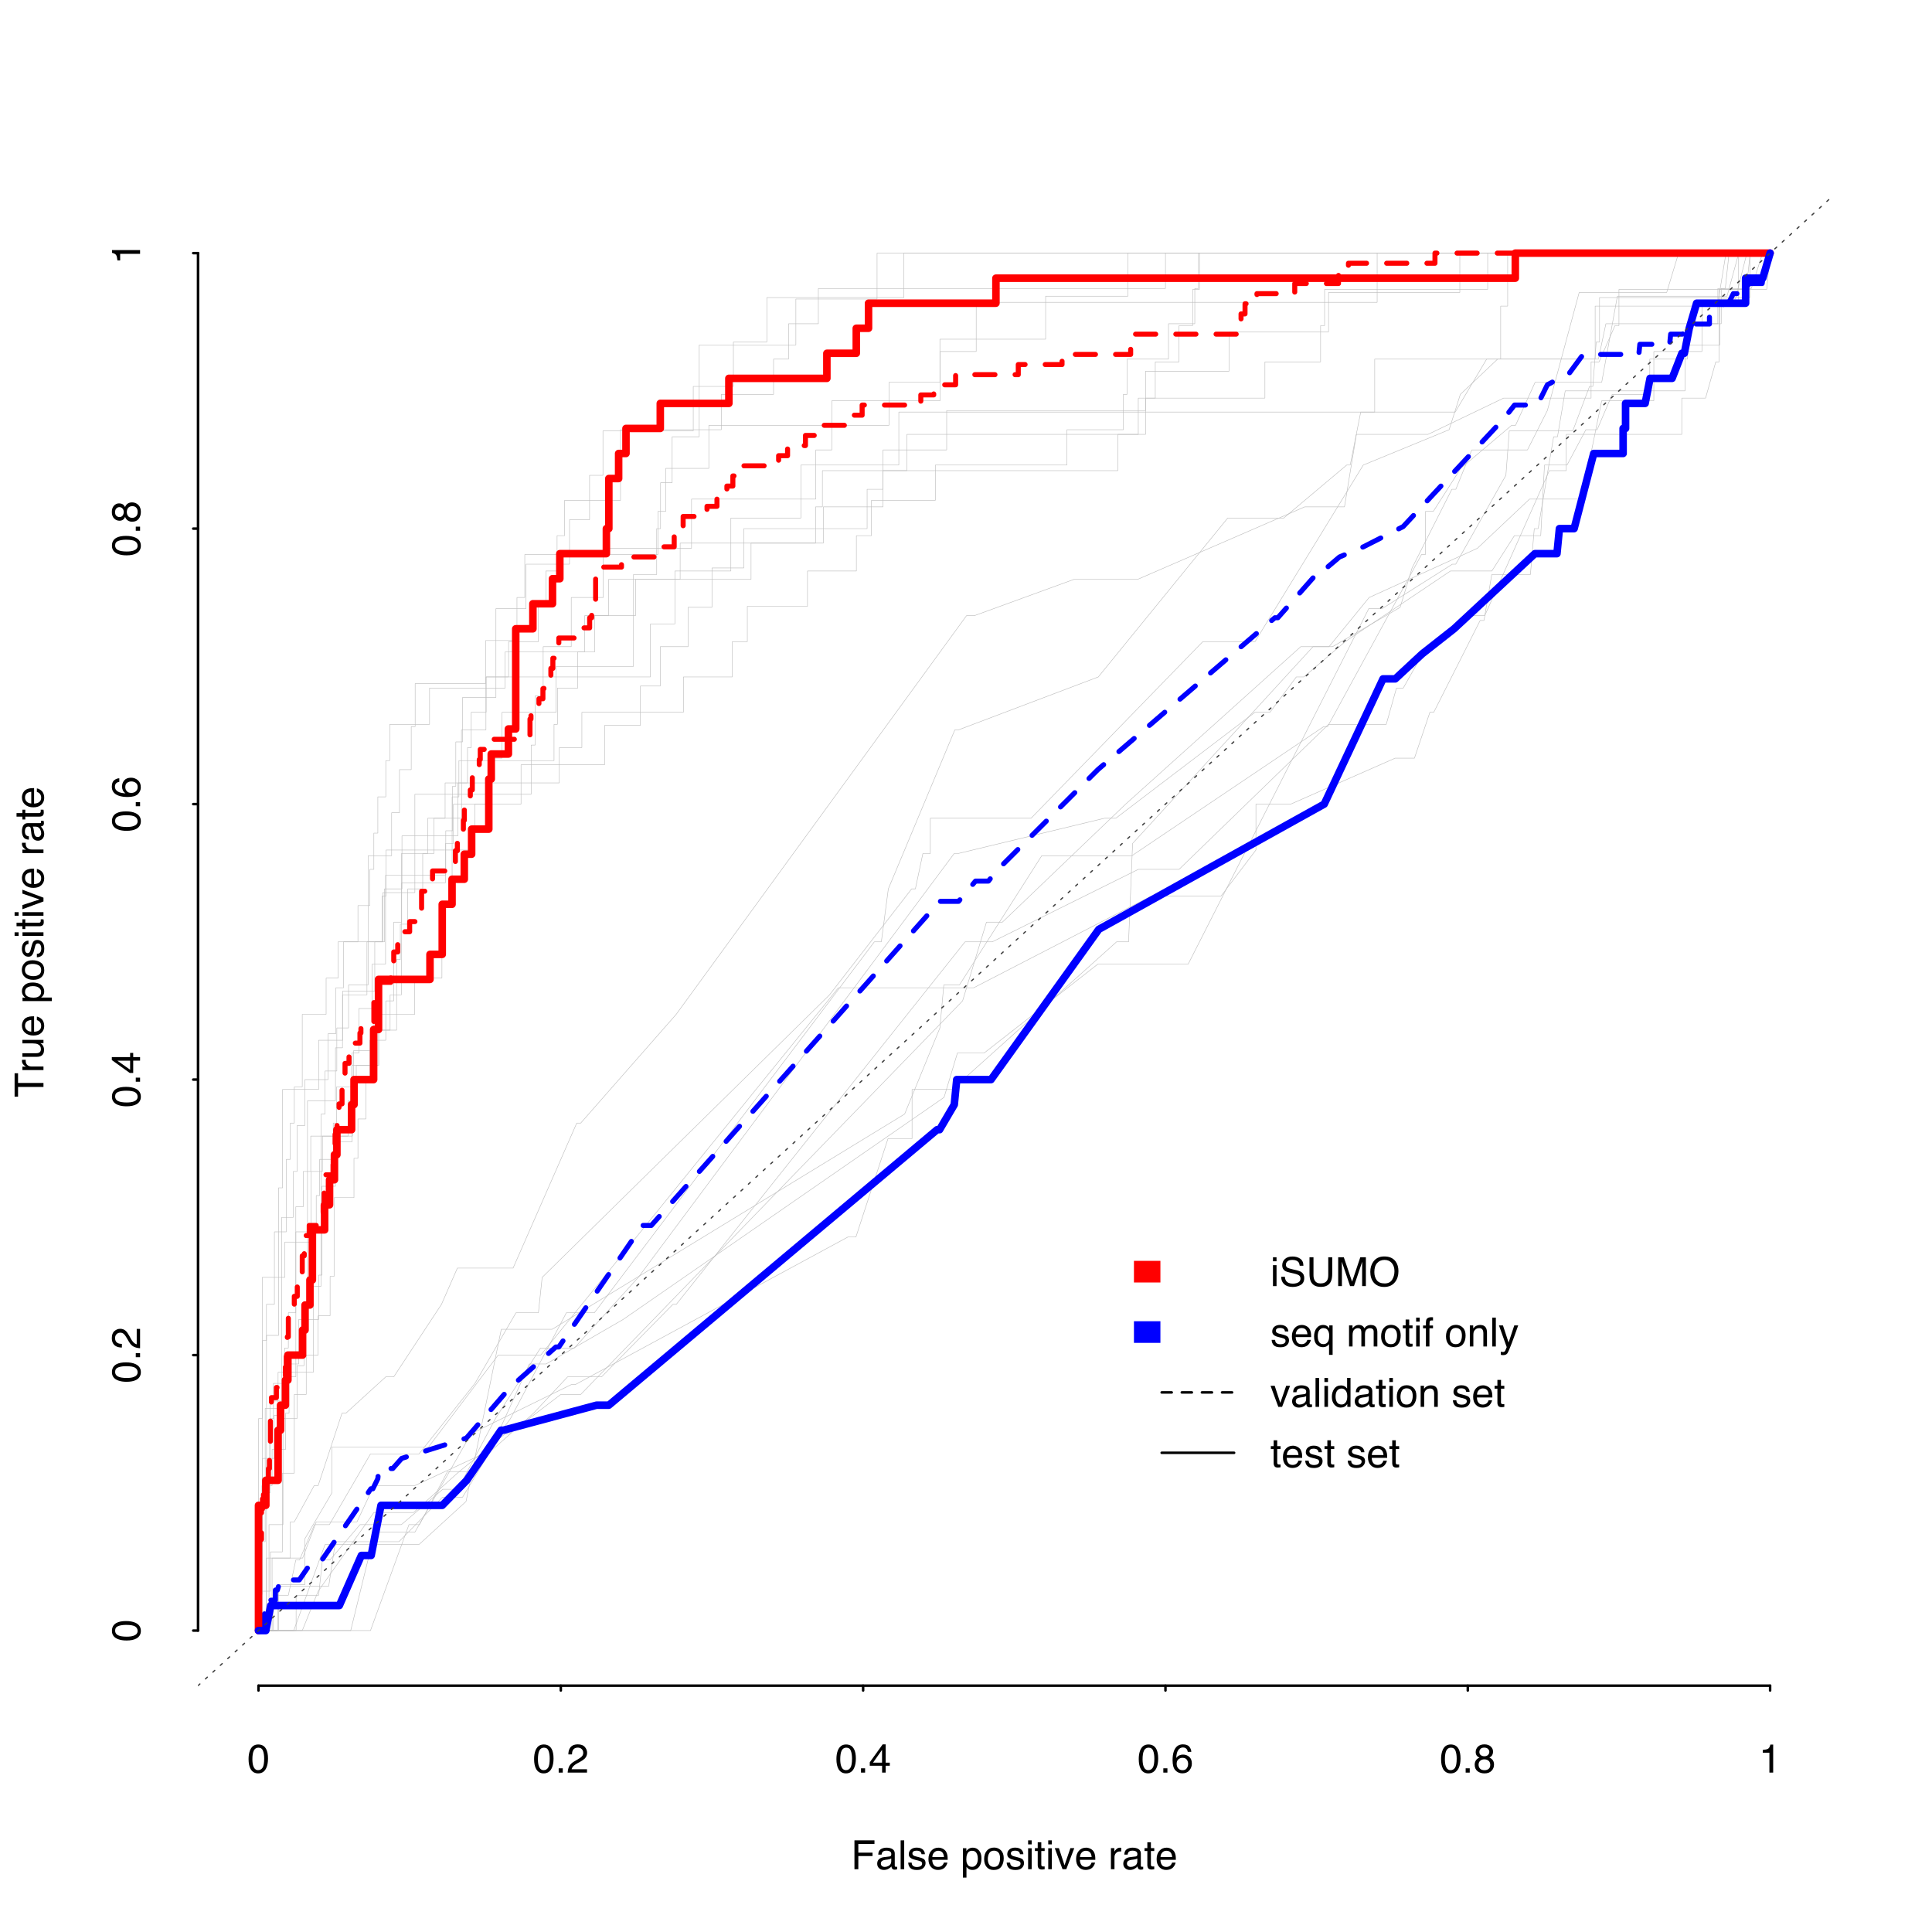 <?xml version="1.0" encoding="UTF-8"?>
<svg xmlns="http://www.w3.org/2000/svg" xmlns:xlink="http://www.w3.org/1999/xlink" width="576pt" height="576pt" viewBox="0 0 576 576" version="1.1">
<defs>
<g>
<symbol overflow="visible" id="glyph0-0">
<path style="stroke:none;" d="M 0.391 0 L 0.391 -8.609 L 7.219 -8.609 L 7.219 0 Z M 6.141 -1.078 L 6.141 -7.531 L 1.469 -7.531 L 1.469 -1.078 Z "/>
</symbol>
<symbol overflow="visible" id="glyph0-1">
<path style="stroke:none;" d="M 3.25 -8.391 C 4.332 -8.391 5.117 -7.941 5.609 -7.047 C 5.984 -6.359 6.172 -5.41 6.172 -4.203 C 6.172 -3.066 6 -2.125 5.656 -1.375 C 5.164 -0.301 4.359 0.234 3.234 0.234 C 2.234 0.234 1.484 -0.203 0.984 -1.078 C 0.578 -1.816 0.375 -2.801 0.375 -4.031 C 0.375 -4.977 0.5 -5.797 0.75 -6.484 C 1.207 -7.754 2.039 -8.391 3.25 -8.391 Z M 3.234 -0.734 C 3.785 -0.734 4.223 -0.973 4.547 -1.453 C 4.867 -1.941 5.031 -2.848 5.031 -4.172 C 5.031 -5.117 4.91 -5.898 4.672 -6.516 C 4.441 -7.129 3.988 -7.438 3.312 -7.438 C 2.688 -7.438 2.227 -7.145 1.938 -6.562 C 1.656 -5.977 1.516 -5.117 1.516 -3.984 C 1.516 -3.129 1.609 -2.441 1.797 -1.922 C 2.078 -1.129 2.555 -0.734 3.234 -0.734 Z "/>
</symbol>
<symbol overflow="visible" id="glyph0-2">
<path style="stroke:none;" d="M 1.031 -1.281 L 2.25 -1.281 L 2.25 0 L 1.031 0 Z "/>
</symbol>
<symbol overflow="visible" id="glyph0-3">
<path style="stroke:none;" d="M 0.375 0 C 0.414 -0.719 0.566 -1.344 0.828 -1.875 C 1.086 -2.414 1.594 -2.906 2.344 -3.344 L 3.469 -4 C 3.969 -4.289 4.32 -4.539 4.531 -4.75 C 4.852 -5.07 5.016 -5.441 5.016 -5.859 C 5.016 -6.348 4.863 -6.734 4.562 -7.016 C 4.27 -7.305 3.883 -7.453 3.406 -7.453 C 2.676 -7.453 2.176 -7.18 1.906 -6.641 C 1.75 -6.336 1.664 -5.93 1.656 -5.422 L 0.578 -5.422 C 0.586 -6.148 0.723 -6.742 0.984 -7.203 C 1.441 -8.016 2.25 -8.422 3.406 -8.422 C 4.363 -8.422 5.062 -8.16 5.5 -7.641 C 5.945 -7.117 6.172 -6.539 6.172 -5.906 C 6.172 -5.238 5.938 -4.664 5.469 -4.188 C 5.195 -3.906 4.707 -3.566 4 -3.172 L 3.188 -2.734 C 2.812 -2.523 2.516 -2.32 2.297 -2.125 C 1.898 -1.789 1.648 -1.414 1.547 -1 L 6.141 -1 L 6.141 0 Z "/>
</symbol>
<symbol overflow="visible" id="glyph0-4">
<path style="stroke:none;" d="M 3.969 -2.969 L 3.969 -6.781 L 1.281 -2.969 Z M 3.984 0 L 3.984 -2.047 L 0.312 -2.047 L 0.312 -3.078 L 4.156 -8.422 L 5.047 -8.422 L 5.047 -2.969 L 6.281 -2.969 L 6.281 -2.047 L 5.047 -2.047 L 5.047 0 Z "/>
</symbol>
<symbol overflow="visible" id="glyph0-5">
<path style="stroke:none;" d="M 3.516 -8.422 C 4.453 -8.422 5.102 -8.176 5.469 -7.688 C 5.844 -7.207 6.031 -6.707 6.031 -6.188 L 4.984 -6.188 C 4.922 -6.52 4.82 -6.781 4.688 -6.969 C 4.426 -7.32 4.039 -7.5 3.531 -7.5 C 2.938 -7.5 2.461 -7.223 2.109 -6.672 C 1.766 -6.129 1.578 -5.352 1.547 -4.344 C 1.785 -4.695 2.086 -4.961 2.453 -5.141 C 2.785 -5.297 3.16 -5.375 3.578 -5.375 C 4.285 -5.375 4.898 -5.148 5.422 -4.703 C 5.941 -4.254 6.203 -3.582 6.203 -2.688 C 6.203 -1.926 5.953 -1.25 5.453 -0.656 C 4.961 -0.07 4.258 0.219 3.344 0.219 C 2.551 0.219 1.867 -0.078 1.297 -0.672 C 0.734 -1.273 0.453 -2.281 0.453 -3.688 C 0.453 -4.727 0.578 -5.613 0.828 -6.344 C 1.316 -7.727 2.211 -8.422 3.516 -8.422 Z M 3.438 -0.719 C 3.988 -0.719 4.398 -0.906 4.672 -1.281 C 4.953 -1.656 5.094 -2.098 5.094 -2.609 C 5.094 -3.035 4.969 -3.441 4.719 -3.828 C 4.477 -4.211 4.031 -4.406 3.375 -4.406 C 2.926 -4.406 2.531 -4.254 2.188 -3.953 C 1.844 -3.66 1.672 -3.211 1.672 -2.609 C 1.672 -2.078 1.828 -1.629 2.141 -1.266 C 2.453 -0.898 2.883 -0.719 3.438 -0.719 Z "/>
</symbol>
<symbol overflow="visible" id="glyph0-6">
<path style="stroke:none;" d="M 3.266 -4.875 C 3.734 -4.875 4.098 -5.004 4.359 -5.266 C 4.617 -5.523 4.75 -5.832 4.75 -6.188 C 4.75 -6.5 4.625 -6.785 4.375 -7.047 C 4.125 -7.316 3.742 -7.453 3.234 -7.453 C 2.723 -7.453 2.352 -7.316 2.125 -7.047 C 1.895 -6.785 1.781 -6.484 1.781 -6.141 C 1.781 -5.742 1.926 -5.43 2.219 -5.203 C 2.52 -4.984 2.867 -4.875 3.266 -4.875 Z M 3.328 -0.719 C 3.816 -0.719 4.223 -0.848 4.547 -1.109 C 4.867 -1.379 5.031 -1.773 5.031 -2.297 C 5.031 -2.836 4.863 -3.25 4.531 -3.531 C 4.195 -3.812 3.77 -3.953 3.25 -3.953 C 2.75 -3.953 2.336 -3.805 2.016 -3.516 C 1.703 -3.234 1.547 -2.836 1.547 -2.328 C 1.547 -1.891 1.691 -1.508 1.984 -1.188 C 2.273 -0.875 2.723 -0.719 3.328 -0.719 Z M 1.828 -4.469 C 1.535 -4.594 1.305 -4.738 1.141 -4.906 C 0.836 -5.219 0.688 -5.625 0.688 -6.125 C 0.688 -6.75 0.91 -7.285 1.359 -7.734 C 1.816 -8.191 2.457 -8.422 3.281 -8.422 C 4.094 -8.422 4.723 -8.207 5.172 -7.781 C 5.629 -7.352 5.859 -6.859 5.859 -6.297 C 5.859 -5.773 5.727 -5.348 5.469 -5.016 C 5.32 -4.836 5.094 -4.66 4.781 -4.484 C 5.125 -4.328 5.395 -4.145 5.594 -3.938 C 5.969 -3.539 6.156 -3.031 6.156 -2.406 C 6.156 -1.664 5.906 -1.039 5.406 -0.531 C 4.914 -0.02 4.219 0.234 3.312 0.234 C 2.488 0.234 1.797 0.016 1.234 -0.422 C 0.672 -0.867 0.391 -1.516 0.391 -2.359 C 0.391 -2.848 0.508 -3.273 0.75 -3.641 C 0.988 -4.004 1.348 -4.281 1.828 -4.469 Z "/>
</symbol>
<symbol overflow="visible" id="glyph0-7">
<path style="stroke:none;" d="M 1.156 -5.938 L 1.156 -6.75 C 1.914 -6.82 2.441 -6.945 2.734 -7.125 C 3.035 -7.301 3.266 -7.711 3.422 -8.359 L 4.25 -8.359 L 4.25 0 L 3.125 0 L 3.125 -5.938 Z "/>
</symbol>
<symbol overflow="visible" id="glyph0-8">
<path style="stroke:none;" d="M 1.031 -8.609 L 7 -8.609 L 7 -7.547 L 2.188 -7.547 L 2.188 -4.938 L 6.422 -4.938 L 6.422 -3.922 L 2.188 -3.922 L 2.188 0 L 1.031 0 Z "/>
</symbol>
<symbol overflow="visible" id="glyph0-9">
<path style="stroke:none;" d="M 1.578 -1.672 C 1.578 -1.367 1.688 -1.129 1.906 -0.953 C 2.133 -0.773 2.398 -0.688 2.703 -0.688 C 3.078 -0.688 3.438 -0.77 3.781 -0.938 C 4.375 -1.227 4.672 -1.695 4.672 -2.344 L 4.672 -3.188 C 4.535 -3.113 4.363 -3.047 4.156 -2.984 C 3.957 -2.93 3.758 -2.895 3.562 -2.875 L 2.938 -2.797 C 2.551 -2.742 2.258 -2.66 2.062 -2.547 C 1.738 -2.367 1.578 -2.078 1.578 -1.672 Z M 4.141 -3.797 C 4.379 -3.828 4.539 -3.93 4.625 -4.109 C 4.664 -4.203 4.688 -4.336 4.688 -4.516 C 4.688 -4.867 4.555 -5.125 4.297 -5.281 C 4.047 -5.445 3.688 -5.531 3.219 -5.531 C 2.664 -5.531 2.273 -5.383 2.047 -5.094 C 1.91 -4.926 1.82 -4.68 1.781 -4.359 L 0.797 -4.359 C 0.816 -5.129 1.066 -5.664 1.547 -5.969 C 2.035 -6.27 2.598 -6.422 3.234 -6.422 C 3.973 -6.422 4.57 -6.281 5.031 -6 C 5.488 -5.719 5.719 -5.281 5.719 -4.688 L 5.719 -1.078 C 5.719 -0.973 5.738 -0.883 5.781 -0.812 C 5.832 -0.75 5.93 -0.719 6.078 -0.719 C 6.117 -0.719 6.164 -0.719 6.219 -0.719 C 6.281 -0.727 6.348 -0.738 6.422 -0.75 L 6.422 0.031 C 6.254 0.07 6.125 0.098 6.031 0.109 C 5.945 0.129 5.832 0.141 5.688 0.141 C 5.32 0.141 5.062 0.008 4.906 -0.25 C 4.812 -0.383 4.75 -0.578 4.719 -0.828 C 4.5 -0.547 4.188 -0.301 3.781 -0.094 C 3.383 0.113 2.945 0.219 2.469 0.219 C 1.883 0.219 1.406 0.039 1.031 -0.312 C 0.664 -0.664 0.484 -1.109 0.484 -1.641 C 0.484 -2.223 0.664 -2.676 1.031 -3 C 1.395 -3.32 1.867 -3.52 2.453 -3.594 Z M 3.266 -6.422 Z "/>
</symbol>
<symbol overflow="visible" id="glyph0-10">
<path style="stroke:none;" d="M 0.797 -8.609 L 1.859 -8.609 L 1.859 0 L 0.797 0 Z "/>
</symbol>
<symbol overflow="visible" id="glyph0-11">
<path style="stroke:none;" d="M 1.406 -1.969 C 1.438 -1.613 1.523 -1.344 1.672 -1.156 C 1.93 -0.82 2.391 -0.656 3.047 -0.656 C 3.441 -0.656 3.785 -0.738 4.078 -0.906 C 4.379 -1.07 4.531 -1.332 4.531 -1.688 C 4.531 -1.957 4.41 -2.164 4.172 -2.312 C 4.016 -2.395 3.711 -2.492 3.266 -2.609 L 2.422 -2.812 C 1.891 -2.945 1.5 -3.098 1.25 -3.266 C 0.789 -3.547 0.562 -3.941 0.562 -4.453 C 0.562 -5.047 0.773 -5.523 1.203 -5.891 C 1.629 -6.254 2.207 -6.438 2.938 -6.438 C 3.875 -6.438 4.551 -6.16 4.969 -5.609 C 5.238 -5.254 5.367 -4.875 5.359 -4.469 L 4.359 -4.469 C 4.336 -4.707 4.254 -4.926 4.109 -5.125 C 3.867 -5.395 3.445 -5.531 2.844 -5.531 C 2.445 -5.531 2.145 -5.453 1.938 -5.297 C 1.738 -5.148 1.641 -4.953 1.641 -4.703 C 1.641 -4.43 1.773 -4.211 2.047 -4.047 C 2.203 -3.953 2.43 -3.867 2.734 -3.797 L 3.422 -3.625 C 4.18 -3.438 4.691 -3.258 4.953 -3.094 C 5.359 -2.82 5.562 -2.395 5.562 -1.812 C 5.562 -1.258 5.348 -0.781 4.922 -0.375 C 4.504 0.031 3.863 0.234 3 0.234 C 2.062 0.234 1.395 0.023 1 -0.391 C 0.613 -0.816 0.41 -1.344 0.391 -1.969 Z M 2.953 -6.422 Z "/>
</symbol>
<symbol overflow="visible" id="glyph0-12">
<path style="stroke:none;" d="M 3.391 -6.422 C 3.836 -6.422 4.27 -6.316 4.688 -6.109 C 5.102 -5.898 5.422 -5.629 5.641 -5.297 C 5.848 -4.973 5.988 -4.602 6.062 -4.188 C 6.125 -3.895 6.156 -3.43 6.156 -2.797 L 1.547 -2.797 C 1.566 -2.16 1.719 -1.648 2 -1.266 C 2.281 -0.879 2.719 -0.688 3.312 -0.688 C 3.863 -0.688 4.301 -0.867 4.625 -1.234 C 4.812 -1.441 4.945 -1.688 5.031 -1.969 L 6.062 -1.969 C 6.039 -1.738 5.953 -1.484 5.797 -1.203 C 5.641 -0.922 5.469 -0.688 5.281 -0.5 C 4.957 -0.188 4.555 0.02 4.078 0.125 C 3.828 0.188 3.539 0.219 3.219 0.219 C 2.438 0.219 1.773 -0.062 1.234 -0.625 C 0.691 -1.195 0.422 -1.992 0.422 -3.016 C 0.422 -4.023 0.691 -4.844 1.234 -5.469 C 1.785 -6.102 2.504 -6.422 3.391 -6.422 Z M 5.062 -3.641 C 5.02 -4.098 4.922 -4.461 4.766 -4.734 C 4.484 -5.242 4.004 -5.5 3.328 -5.5 C 2.836 -5.5 2.426 -5.32 2.094 -4.969 C 1.77 -4.625 1.598 -4.18 1.578 -3.641 Z M 3.281 -6.422 Z "/>
</symbol>
<symbol overflow="visible" id="glyph0-13">
<path style="stroke:none;" d=""/>
</symbol>
<symbol overflow="visible" id="glyph0-14">
<path style="stroke:none;" d="M 3.422 -0.703 C 3.91 -0.703 4.316 -0.91 4.641 -1.328 C 4.973 -1.742 5.141 -2.359 5.141 -3.172 C 5.141 -3.672 5.066 -4.102 4.922 -4.469 C 4.648 -5.156 4.148 -5.5 3.422 -5.5 C 2.691 -5.5 2.191 -5.133 1.922 -4.406 C 1.773 -4.02 1.703 -3.523 1.703 -2.922 C 1.703 -2.43 1.773 -2.02 1.922 -1.688 C 2.191 -1.031 2.691 -0.703 3.422 -0.703 Z M 0.688 -6.25 L 1.719 -6.25 L 1.719 -5.422 C 1.926 -5.703 2.156 -5.922 2.406 -6.078 C 2.758 -6.305 3.176 -6.422 3.656 -6.422 C 4.375 -6.422 4.977 -6.148 5.469 -5.609 C 5.969 -5.066 6.219 -4.289 6.219 -3.281 C 6.219 -1.906 5.859 -0.926 5.141 -0.344 C 4.691 0.031 4.164 0.219 3.562 0.219 C 3.094 0.219 2.695 0.113 2.375 -0.094 C 2.188 -0.219 1.977 -0.422 1.75 -0.703 L 1.75 2.5 L 0.688 2.5 Z "/>
</symbol>
<symbol overflow="visible" id="glyph0-15">
<path style="stroke:none;" d="M 3.266 -0.688 C 3.961 -0.688 4.441 -0.945 4.703 -1.469 C 4.961 -2 5.094 -2.586 5.094 -3.234 C 5.094 -3.828 5 -4.305 4.812 -4.672 C 4.508 -5.242 4 -5.531 3.281 -5.531 C 2.633 -5.531 2.164 -5.285 1.875 -4.797 C 1.582 -4.305 1.438 -3.711 1.438 -3.016 C 1.438 -2.348 1.582 -1.789 1.875 -1.344 C 2.164 -0.906 2.629 -0.688 3.266 -0.688 Z M 3.312 -6.453 C 4.113 -6.453 4.789 -6.18 5.344 -5.641 C 5.906 -5.109 6.188 -4.316 6.188 -3.266 C 6.188 -2.254 5.941 -1.414 5.453 -0.75 C 4.961 -0.094 4.203 0.234 3.172 0.234 C 2.305 0.234 1.617 -0.055 1.109 -0.641 C 0.598 -1.234 0.344 -2.02 0.344 -3 C 0.344 -4.051 0.609 -4.891 1.141 -5.516 C 1.68 -6.141 2.406 -6.453 3.312 -6.453 Z M 3.266 -6.422 Z "/>
</symbol>
<symbol overflow="visible" id="glyph0-16">
<path style="stroke:none;" d="M 0.781 -6.25 L 1.844 -6.25 L 1.844 0 L 0.781 0 Z M 0.781 -8.609 L 1.844 -8.609 L 1.844 -7.406 L 0.781 -7.406 Z "/>
</symbol>
<symbol overflow="visible" id="glyph0-17">
<path style="stroke:none;" d="M 0.984 -8.031 L 2.047 -8.031 L 2.047 -6.281 L 3.047 -6.281 L 3.047 -5.422 L 2.047 -5.422 L 2.047 -1.312 C 2.047 -1.094 2.125 -0.945 2.281 -0.875 C 2.352 -0.832 2.488 -0.812 2.688 -0.812 C 2.738 -0.812 2.789 -0.812 2.844 -0.812 C 2.906 -0.82 2.973 -0.828 3.047 -0.828 L 3.047 0 C 2.93 0.031 2.805 0.051 2.672 0.062 C 2.547 0.082 2.406 0.094 2.25 0.094 C 1.758 0.094 1.426 -0.031 1.25 -0.281 C 1.07 -0.531 0.984 -0.859 0.984 -1.266 L 0.984 -5.422 L 0.141 -5.422 L 0.141 -6.281 L 0.984 -6.281 Z "/>
</symbol>
<symbol overflow="visible" id="glyph0-18">
<path style="stroke:none;" d="M 1.297 -6.281 L 2.969 -1.172 L 4.719 -6.281 L 5.875 -6.281 L 3.5 0 L 2.375 0 L 0.062 -6.281 Z "/>
</symbol>
<symbol overflow="visible" id="glyph0-19">
<path style="stroke:none;" d="M 0.797 -6.281 L 1.812 -6.281 L 1.812 -5.188 C 1.883 -5.406 2.082 -5.664 2.406 -5.969 C 2.727 -6.27 3.098 -6.422 3.516 -6.422 C 3.535 -6.422 3.566 -6.414 3.609 -6.406 C 3.66 -6.406 3.742 -6.398 3.859 -6.391 L 3.859 -5.281 C 3.797 -5.289 3.738 -5.297 3.688 -5.297 C 3.633 -5.297 3.578 -5.297 3.516 -5.297 C 2.984 -5.297 2.57 -5.125 2.281 -4.781 C 2 -4.445 1.859 -4.055 1.859 -3.609 L 1.859 0 L 0.797 0 Z "/>
</symbol>
<symbol overflow="visible" id="glyph0-20">
<path style="stroke:none;" d="M 1.672 -2.781 C 1.703 -2.289 1.816 -1.895 2.016 -1.594 C 2.41 -1.02 3.094 -0.734 4.062 -0.734 C 4.5 -0.734 4.898 -0.797 5.266 -0.922 C 5.961 -1.16 6.312 -1.594 6.312 -2.219 C 6.312 -2.688 6.16 -3.02 5.859 -3.219 C 5.566 -3.414 5.102 -3.586 4.469 -3.734 L 3.312 -4 C 2.539 -4.164 2 -4.352 1.688 -4.562 C 1.145 -4.926 0.875 -5.461 0.875 -6.172 C 0.875 -6.953 1.141 -7.586 1.672 -8.078 C 2.203 -8.578 2.957 -8.828 3.938 -8.828 C 4.844 -8.828 5.609 -8.609 6.234 -8.172 C 6.867 -7.734 7.188 -7.035 7.188 -6.078 L 6.094 -6.078 C 6.031 -6.547 5.906 -6.898 5.719 -7.141 C 5.363 -7.586 4.758 -7.812 3.906 -7.812 C 3.219 -7.812 2.723 -7.664 2.422 -7.375 C 2.117 -7.094 1.969 -6.758 1.969 -6.375 C 1.969 -5.957 2.145 -5.648 2.5 -5.453 C 2.727 -5.328 3.25 -5.172 4.062 -4.984 L 5.281 -4.703 C 5.852 -4.566 6.301 -4.383 6.625 -4.156 C 7.164 -3.758 7.438 -3.176 7.438 -2.406 C 7.438 -1.457 7.086 -0.773 6.391 -0.359 C 5.703 0.047 4.898 0.25 3.984 0.25 C 2.91 0.25 2.07 -0.02 1.469 -0.562 C 0.863 -1.113 0.566 -1.852 0.578 -2.781 Z M 4.031 -8.844 Z "/>
</symbol>
<symbol overflow="visible" id="glyph0-21">
<path style="stroke:none;" d="M 2.188 -8.609 L 2.188 -3.281 C 2.188 -2.656 2.301 -2.141 2.531 -1.734 C 2.875 -1.109 3.461 -0.797 4.297 -0.797 C 5.273 -0.797 5.945 -1.133 6.312 -1.812 C 6.5 -2.176 6.594 -2.664 6.594 -3.281 L 6.594 -8.609 L 7.781 -8.609 L 7.781 -3.781 C 7.781 -2.719 7.633 -1.898 7.344 -1.328 C 6.82 -0.285 5.836 0.234 4.391 0.234 C 2.93 0.234 1.941 -0.285 1.422 -1.328 C 1.141 -1.898 1 -2.719 1 -3.781 L 1 -8.609 Z M 4.391 -8.609 Z "/>
</symbol>
<symbol overflow="visible" id="glyph0-22">
<path style="stroke:none;" d="M 0.891 -8.609 L 2.562 -8.609 L 5.031 -1.328 L 7.484 -8.609 L 9.141 -8.609 L 9.141 0 L 8.031 0 L 8.031 -5.078 C 8.031 -5.254 8.031 -5.547 8.031 -5.953 C 8.039 -6.359 8.047 -6.797 8.047 -7.266 L 5.594 0 L 4.438 0 L 1.969 -7.266 L 1.969 -7 C 1.969 -6.789 1.973 -6.469 1.984 -6.031 C 1.992 -5.602 2 -5.285 2 -5.078 L 2 0 L 0.891 0 Z "/>
</symbol>
<symbol overflow="visible" id="glyph0-23">
<path style="stroke:none;" d="M 4.625 -8.844 C 6.145 -8.844 7.27 -8.352 8 -7.375 C 8.57 -6.613 8.859 -5.641 8.859 -4.453 C 8.859 -3.172 8.531 -2.102 7.875 -1.25 C 7.113 -0.25 6.023 0.25 4.609 0.25 C 3.285 0.25 2.242 -0.188 1.484 -1.062 C 0.805 -1.906 0.469 -2.973 0.469 -4.266 C 0.469 -5.422 0.758 -6.414 1.344 -7.25 C 2.082 -8.312 3.176 -8.844 4.625 -8.844 Z M 4.75 -0.797 C 5.77 -0.797 6.508 -1.16 6.969 -1.891 C 7.438 -2.629 7.672 -3.477 7.672 -4.438 C 7.672 -5.445 7.406 -6.258 6.875 -6.875 C 6.344 -7.5 5.617 -7.812 4.703 -7.812 C 3.805 -7.812 3.078 -7.504 2.516 -6.891 C 1.953 -6.273 1.672 -5.375 1.672 -4.188 C 1.672 -3.227 1.91 -2.422 2.391 -1.766 C 2.879 -1.117 3.664 -0.797 4.75 -0.797 Z M 4.672 -8.844 Z "/>
</symbol>
<symbol overflow="visible" id="glyph0-24">
<path style="stroke:none;" d="M 1.453 -3.047 C 1.453 -2.504 1.531 -2.051 1.688 -1.688 C 1.957 -1.031 2.438 -0.703 3.125 -0.703 C 3.863 -0.703 4.367 -1.047 4.641 -1.734 C 4.797 -2.117 4.875 -2.602 4.875 -3.188 C 4.875 -3.738 4.789 -4.191 4.625 -4.547 C 4.344 -5.172 3.844 -5.484 3.125 -5.484 C 2.664 -5.484 2.27 -5.285 1.938 -4.891 C 1.613 -4.492 1.453 -3.879 1.453 -3.047 Z M 3.016 -6.422 C 3.535 -6.422 3.973 -6.289 4.328 -6.031 C 4.523 -5.883 4.711 -5.676 4.891 -5.406 L 4.891 -6.281 L 5.891 -6.281 L 5.891 2.5 L 4.828 2.5 L 4.828 -0.719 C 4.648 -0.438 4.406 -0.211 4.094 -0.047 C 3.789 0.117 3.406 0.203 2.938 0.203 C 2.27 0.203 1.672 -0.055 1.141 -0.578 C 0.617 -1.109 0.359 -1.91 0.359 -2.984 C 0.359 -3.984 0.602 -4.805 1.094 -5.453 C 1.582 -6.098 2.223 -6.422 3.016 -6.422 Z "/>
</symbol>
<symbol overflow="visible" id="glyph0-25">
<path style="stroke:none;" d="M 0.781 -6.281 L 1.812 -6.281 L 1.812 -5.391 C 2.062 -5.691 2.289 -5.914 2.5 -6.062 C 2.844 -6.301 3.238 -6.422 3.688 -6.422 C 4.188 -6.422 4.586 -6.297 4.891 -6.047 C 5.055 -5.91 5.211 -5.703 5.359 -5.422 C 5.586 -5.766 5.859 -6.016 6.172 -6.172 C 6.492 -6.336 6.852 -6.422 7.25 -6.422 C 8.094 -6.422 8.664 -6.113 8.969 -5.5 C 9.133 -5.176 9.219 -4.734 9.219 -4.172 L 9.219 0 L 8.125 0 L 8.125 -4.359 C 8.125 -4.773 8.02 -5.062 7.812 -5.219 C 7.602 -5.375 7.348 -5.453 7.047 -5.453 C 6.629 -5.453 6.27 -5.312 5.969 -5.031 C 5.676 -4.758 5.531 -4.301 5.531 -3.656 L 5.531 0 L 4.453 0 L 4.453 -4.094 C 4.453 -4.52 4.398 -4.832 4.297 -5.031 C 4.141 -5.32 3.844 -5.469 3.406 -5.469 C 3.008 -5.469 2.645 -5.312 2.312 -5 C 1.988 -4.695 1.828 -4.141 1.828 -3.328 L 1.828 0 L 0.781 0 Z "/>
</symbol>
<symbol overflow="visible" id="glyph0-26">
<path style="stroke:none;" d="M 1.031 -7.234 C 1.051 -7.672 1.129 -7.988 1.266 -8.188 C 1.516 -8.551 1.988 -8.734 2.688 -8.734 C 2.758 -8.734 2.828 -8.727 2.891 -8.719 C 2.961 -8.719 3.047 -8.711 3.141 -8.703 L 3.141 -7.75 C 3.023 -7.758 2.941 -7.766 2.891 -7.766 C 2.848 -7.766 2.805 -7.766 2.766 -7.766 C 2.441 -7.766 2.25 -7.68 2.188 -7.516 C 2.125 -7.348 2.094 -6.926 2.094 -6.25 L 3.141 -6.25 L 3.141 -5.422 L 2.078 -5.422 L 2.078 0 L 1.031 0 L 1.031 -5.422 L 0.172 -5.422 L 0.172 -6.25 L 1.031 -6.25 Z "/>
</symbol>
<symbol overflow="visible" id="glyph0-27">
<path style="stroke:none;" d="M 0.781 -6.281 L 1.781 -6.281 L 1.781 -5.391 C 2.07 -5.754 2.383 -6.016 2.719 -6.172 C 3.051 -6.336 3.422 -6.422 3.828 -6.422 C 4.711 -6.422 5.312 -6.109 5.625 -5.484 C 5.801 -5.141 5.891 -4.656 5.891 -4.031 L 5.891 0 L 4.812 0 L 4.812 -3.953 C 4.812 -4.336 4.754 -4.645 4.641 -4.875 C 4.453 -5.27 4.113 -5.469 3.625 -5.469 C 3.375 -5.469 3.172 -5.441 3.016 -5.391 C 2.723 -5.305 2.469 -5.133 2.25 -4.875 C 2.07 -4.664 1.957 -4.453 1.906 -4.234 C 1.852 -4.016 1.828 -3.695 1.828 -3.281 L 1.828 0 L 0.781 0 Z M 3.25 -6.422 Z "/>
</symbol>
<symbol overflow="visible" id="glyph0-28">
<path style="stroke:none;" d="M 4.688 -6.281 L 5.859 -6.281 C 5.711 -5.875 5.383 -4.953 4.875 -3.516 C 4.488 -2.441 4.164 -1.566 3.906 -0.891 C 3.301 0.711 2.875 1.691 2.625 2.047 C 2.375 2.398 1.941 2.578 1.328 2.578 C 1.18 2.578 1.066 2.566 0.984 2.547 C 0.91 2.535 0.812 2.516 0.688 2.484 L 0.688 1.531 C 0.875 1.582 1.008 1.613 1.094 1.625 C 1.176 1.633 1.25 1.641 1.312 1.641 C 1.5 1.641 1.641 1.609 1.734 1.547 C 1.828 1.484 1.906 1.406 1.969 1.312 C 1.988 1.281 2.055 1.117 2.172 0.828 C 2.297 0.535 2.383 0.32 2.438 0.188 L 0.125 -6.281 L 1.312 -6.281 L 3 -1.172 Z M 3 -6.422 Z "/>
</symbol>
<symbol overflow="visible" id="glyph0-29">
<path style="stroke:none;" d="M 1.438 -3.062 C 1.438 -2.395 1.578 -1.832 1.859 -1.375 C 2.148 -0.926 2.609 -0.703 3.234 -0.703 C 3.723 -0.703 4.125 -0.91 4.438 -1.328 C 4.758 -1.742 4.922 -2.348 4.922 -3.141 C 4.922 -3.93 4.754 -4.516 4.422 -4.891 C 4.098 -5.273 3.703 -5.469 3.234 -5.469 C 2.703 -5.469 2.27 -5.266 1.938 -4.859 C 1.602 -4.453 1.438 -3.852 1.438 -3.062 Z M 3.031 -6.391 C 3.508 -6.391 3.91 -6.285 4.234 -6.078 C 4.422 -5.961 4.633 -5.758 4.875 -5.469 L 4.875 -8.641 L 5.891 -8.641 L 5.891 0 L 4.938 0 L 4.938 -0.875 C 4.695 -0.488 4.406 -0.207 4.062 -0.031 C 3.727 0.133 3.344 0.219 2.906 0.219 C 2.207 0.219 1.602 -0.07 1.094 -0.656 C 0.582 -1.25 0.328 -2.031 0.328 -3 C 0.328 -3.914 0.562 -4.707 1.031 -5.375 C 1.5 -6.051 2.164 -6.391 3.031 -6.391 Z "/>
</symbol>
<symbol overflow="visible" id="glyph1-0">
<path style="stroke:none;" d="M 0 -0.391 L -8.609 -0.391 L -8.609 -7.219 L 0 -7.219 Z M -1.078 -6.141 L -7.531 -6.141 L -7.531 -1.469 L -1.078 -1.469 Z "/>
</symbol>
<symbol overflow="visible" id="glyph1-1">
<path style="stroke:none;" d="M -8.391 -3.25 C -8.391 -4.332 -7.941 -5.117 -7.047 -5.609 C -6.359 -5.984 -5.41 -6.172 -4.203 -6.172 C -3.066 -6.172 -2.125 -6 -1.375 -5.656 C -0.301 -5.164 0.234 -4.359 0.234 -3.234 C 0.234 -2.234 -0.203 -1.484 -1.078 -0.984 C -1.816 -0.578 -2.801 -0.375 -4.031 -0.375 C -4.977 -0.375 -5.797 -0.5 -6.484 -0.75 C -7.754 -1.207 -8.391 -2.039 -8.391 -3.25 Z M -0.734 -3.234 C -0.734 -3.785 -0.973 -4.223 -1.453 -4.547 C -1.941 -4.867 -2.848 -5.031 -4.172 -5.031 C -5.117 -5.031 -5.898 -4.91 -6.516 -4.672 C -7.129 -4.441 -7.438 -3.988 -7.438 -3.312 C -7.438 -2.688 -7.145 -2.227 -6.562 -1.938 C -5.977 -1.656 -5.117 -1.516 -3.984 -1.516 C -3.129 -1.516 -2.441 -1.609 -1.922 -1.797 C -1.129 -2.078 -0.734 -2.555 -0.734 -3.234 Z "/>
</symbol>
<symbol overflow="visible" id="glyph1-2">
<path style="stroke:none;" d="M -1.281 -1.031 L -1.281 -2.25 L 0 -2.25 L 0 -1.031 Z "/>
</symbol>
<symbol overflow="visible" id="glyph1-3">
<path style="stroke:none;" d="M 0 -0.375 C -0.719 -0.414 -1.344 -0.566 -1.875 -0.828 C -2.414 -1.086 -2.906 -1.594 -3.344 -2.344 L -4 -3.469 C -4.289 -3.969 -4.539 -4.32 -4.75 -4.531 C -5.07 -4.852 -5.441 -5.016 -5.859 -5.016 C -6.348 -5.016 -6.734 -4.863 -7.016 -4.562 C -7.305 -4.27 -7.453 -3.883 -7.453 -3.406 C -7.453 -2.676 -7.18 -2.176 -6.641 -1.906 C -6.336 -1.75 -5.93 -1.664 -5.422 -1.656 L -5.422 -0.578 C -6.148 -0.586 -6.742 -0.723 -7.203 -0.984 C -8.016 -1.441 -8.422 -2.25 -8.422 -3.406 C -8.422 -4.363 -8.16 -5.062 -7.641 -5.5 C -7.117 -5.945 -6.539 -6.172 -5.906 -6.172 C -5.238 -6.172 -4.664 -5.938 -4.188 -5.469 C -3.906 -5.195 -3.566 -4.707 -3.172 -4 L -2.734 -3.188 C -2.523 -2.812 -2.32 -2.516 -2.125 -2.297 C -1.789 -1.898 -1.414 -1.648 -1 -1.547 L -1 -6.141 L 0 -6.141 Z "/>
</symbol>
<symbol overflow="visible" id="glyph1-4">
<path style="stroke:none;" d="M -2.969 -3.969 L -6.781 -3.969 L -2.969 -1.281 Z M 0 -3.984 L -2.047 -3.984 L -2.047 -0.312 L -3.078 -0.312 L -8.422 -4.156 L -8.422 -5.047 L -2.969 -5.047 L -2.969 -6.281 L -2.047 -6.281 L -2.047 -5.047 L 0 -5.047 Z "/>
</symbol>
<symbol overflow="visible" id="glyph1-5">
<path style="stroke:none;" d="M -8.422 -3.516 C -8.422 -4.453 -8.176 -5.102 -7.688 -5.469 C -7.207 -5.844 -6.707 -6.031 -6.188 -6.031 L -6.188 -4.984 C -6.52 -4.922 -6.781 -4.82 -6.969 -4.688 C -7.32 -4.426 -7.5 -4.039 -7.5 -3.531 C -7.5 -2.938 -7.223 -2.461 -6.672 -2.109 C -6.129 -1.766 -5.352 -1.578 -4.344 -1.547 C -4.695 -1.785 -4.961 -2.086 -5.141 -2.453 C -5.297 -2.785 -5.375 -3.16 -5.375 -3.578 C -5.375 -4.285 -5.148 -4.898 -4.703 -5.422 C -4.254 -5.941 -3.582 -6.203 -2.688 -6.203 C -1.926 -6.203 -1.25 -5.953 -0.656 -5.453 C -0.07 -4.961 0.219 -4.258 0.219 -3.344 C 0.219 -2.551 -0.078 -1.867 -0.672 -1.297 C -1.273 -0.734 -2.281 -0.453 -3.688 -0.453 C -4.727 -0.453 -5.613 -0.578 -6.344 -0.828 C -7.727 -1.316 -8.422 -2.211 -8.422 -3.516 Z M -0.719 -3.438 C -0.719 -3.988 -0.906 -4.398 -1.281 -4.672 C -1.656 -4.953 -2.098 -5.094 -2.609 -5.094 C -3.035 -5.094 -3.441 -4.969 -3.828 -4.719 C -4.211 -4.477 -4.406 -4.031 -4.406 -3.375 C -4.406 -2.926 -4.254 -2.531 -3.953 -2.188 C -3.66 -1.844 -3.211 -1.672 -2.609 -1.672 C -2.078 -1.672 -1.629 -1.828 -1.266 -2.141 C -0.898 -2.453 -0.719 -2.883 -0.719 -3.438 Z "/>
</symbol>
<symbol overflow="visible" id="glyph1-6">
<path style="stroke:none;" d="M -4.875 -3.266 C -4.875 -3.734 -5.004 -4.098 -5.266 -4.359 C -5.523 -4.617 -5.832 -4.75 -6.188 -4.75 C -6.5 -4.75 -6.785 -4.625 -7.047 -4.375 C -7.316 -4.125 -7.453 -3.742 -7.453 -3.234 C -7.453 -2.723 -7.316 -2.352 -7.047 -2.125 C -6.785 -1.895 -6.484 -1.781 -6.141 -1.781 C -5.742 -1.781 -5.43 -1.926 -5.203 -2.219 C -4.984 -2.52 -4.875 -2.867 -4.875 -3.266 Z M -0.719 -3.328 C -0.719 -3.816 -0.848 -4.223 -1.109 -4.547 C -1.379 -4.867 -1.773 -5.031 -2.297 -5.031 C -2.836 -5.031 -3.25 -4.863 -3.531 -4.531 C -3.812 -4.195 -3.953 -3.77 -3.953 -3.25 C -3.953 -2.75 -3.805 -2.336 -3.516 -2.016 C -3.234 -1.703 -2.836 -1.547 -2.328 -1.547 C -1.891 -1.547 -1.508 -1.691 -1.188 -1.984 C -0.875 -2.273 -0.719 -2.723 -0.719 -3.328 Z M -4.469 -1.828 C -4.594 -1.535 -4.738 -1.305 -4.906 -1.141 C -5.219 -0.836 -5.625 -0.688 -6.125 -0.688 C -6.75 -0.688 -7.285 -0.91 -7.734 -1.359 C -8.191 -1.816 -8.422 -2.457 -8.422 -3.281 C -8.422 -4.094 -8.207 -4.723 -7.781 -5.172 C -7.352 -5.629 -6.859 -5.859 -6.297 -5.859 C -5.773 -5.859 -5.348 -5.727 -5.016 -5.469 C -4.836 -5.32 -4.66 -5.094 -4.484 -4.781 C -4.328 -5.125 -4.145 -5.395 -3.938 -5.594 C -3.539 -5.969 -3.031 -6.156 -2.406 -6.156 C -1.664 -6.156 -1.039 -5.906 -0.531 -5.406 C -0.02 -4.914 0.234 -4.219 0.234 -3.312 C 0.234 -2.488 0.016 -1.797 -0.422 -1.234 C -0.867 -0.672 -1.516 -0.391 -2.359 -0.391 C -2.848 -0.391 -3.273 -0.508 -3.641 -0.75 C -4.004 -0.988 -4.281 -1.348 -4.469 -1.828 Z "/>
</symbol>
<symbol overflow="visible" id="glyph1-7">
<path style="stroke:none;" d="M -5.938 -1.156 L -6.75 -1.156 C -6.82 -1.914 -6.945 -2.441 -7.125 -2.734 C -7.301 -3.035 -7.711 -3.266 -8.359 -3.422 L -8.359 -4.25 L 0 -4.25 L 0 -3.125 L -5.938 -3.125 Z "/>
</symbol>
<symbol overflow="visible" id="glyph1-8">
<path style="stroke:none;" d="M -8.609 -7.172 L -7.578 -7.172 L -7.578 -4.281 L 0 -4.281 L 0 -3.094 L -7.578 -3.094 L -7.578 -0.188 L -8.609 -0.188 Z "/>
</symbol>
<symbol overflow="visible" id="glyph1-9">
<path style="stroke:none;" d="M -6.281 -0.797 L -6.281 -1.812 L -5.188 -1.812 C -5.406 -1.883 -5.664 -2.082 -5.969 -2.406 C -6.27 -2.727 -6.422 -3.098 -6.422 -3.516 C -6.422 -3.535 -6.414 -3.566 -6.406 -3.609 C -6.406 -3.66 -6.398 -3.742 -6.391 -3.859 L -5.281 -3.859 C -5.289 -3.797 -5.297 -3.738 -5.297 -3.688 C -5.297 -3.633 -5.297 -3.578 -5.297 -3.516 C -5.297 -2.984 -5.125 -2.57 -4.781 -2.281 C -4.445 -2 -4.055 -1.859 -3.609 -1.859 L 0 -1.859 L 0 -0.797 Z "/>
</symbol>
<symbol overflow="visible" id="glyph1-10">
<path style="stroke:none;" d="M -6.281 -1.828 L -2.109 -1.828 C -1.785 -1.828 -1.523 -1.879 -1.328 -1.984 C -0.953 -2.172 -0.766 -2.52 -0.766 -3.031 C -0.766 -3.758 -1.094 -4.258 -1.75 -4.531 C -2.102 -4.676 -2.582 -4.75 -3.188 -4.75 L -6.281 -4.75 L -6.281 -5.797 L 0 -5.797 L 0 -4.812 L -0.922 -4.812 C -0.68 -4.676 -0.484 -4.508 -0.328 -4.312 C 0.004 -3.906 0.172 -3.414 0.172 -2.844 C 0.172 -1.945 -0.129 -1.336 -0.734 -1.016 C -1.047 -0.836 -1.473 -0.75 -2.016 -0.75 L -6.281 -0.75 Z M -6.422 -3.281 Z "/>
</symbol>
<symbol overflow="visible" id="glyph1-11">
<path style="stroke:none;" d="M -6.422 -3.391 C -6.422 -3.836 -6.316 -4.27 -6.109 -4.688 C -5.898 -5.102 -5.629 -5.422 -5.297 -5.641 C -4.973 -5.848 -4.602 -5.988 -4.188 -6.062 C -3.895 -6.125 -3.43 -6.156 -2.797 -6.156 L -2.797 -1.547 C -2.16 -1.566 -1.648 -1.719 -1.266 -2 C -0.879 -2.281 -0.688 -2.719 -0.688 -3.312 C -0.688 -3.863 -0.867 -4.301 -1.234 -4.625 C -1.441 -4.812 -1.688 -4.945 -1.969 -5.031 L -1.969 -6.062 C -1.738 -6.039 -1.484 -5.953 -1.203 -5.797 C -0.922 -5.641 -0.688 -5.469 -0.5 -5.281 C -0.188 -4.957 0.02 -4.555 0.125 -4.078 C 0.188 -3.828 0.219 -3.539 0.219 -3.219 C 0.219 -2.438 -0.062 -1.773 -0.625 -1.234 C -1.195 -0.691 -1.992 -0.422 -3.016 -0.422 C -4.023 -0.422 -4.844 -0.691 -5.469 -1.234 C -6.102 -1.785 -6.422 -2.504 -6.422 -3.391 Z M -3.641 -5.062 C -4.098 -5.02 -4.461 -4.922 -4.734 -4.766 C -5.242 -4.484 -5.5 -4.004 -5.5 -3.328 C -5.5 -2.836 -5.32 -2.426 -4.969 -2.094 C -4.625 -1.77 -4.18 -1.598 -3.641 -1.578 Z M -6.422 -3.281 Z "/>
</symbol>
<symbol overflow="visible" id="glyph1-12">
<path style="stroke:none;" d=""/>
</symbol>
<symbol overflow="visible" id="glyph1-13">
<path style="stroke:none;" d="M -0.703 -3.422 C -0.703 -3.91 -0.91 -4.316 -1.328 -4.641 C -1.742 -4.973 -2.359 -5.141 -3.172 -5.141 C -3.672 -5.141 -4.102 -5.066 -4.469 -4.922 C -5.156 -4.648 -5.5 -4.148 -5.5 -3.422 C -5.5 -2.691 -5.133 -2.191 -4.406 -1.922 C -4.02 -1.773 -3.523 -1.703 -2.922 -1.703 C -2.43 -1.703 -2.02 -1.773 -1.688 -1.922 C -1.031 -2.191 -0.703 -2.691 -0.703 -3.422 Z M -6.25 -0.688 L -6.25 -1.719 L -5.422 -1.719 C -5.703 -1.926 -5.922 -2.156 -6.078 -2.406 C -6.305 -2.758 -6.422 -3.176 -6.422 -3.656 C -6.422 -4.375 -6.148 -4.977 -5.609 -5.469 C -5.066 -5.969 -4.289 -6.219 -3.281 -6.219 C -1.906 -6.219 -0.926 -5.859 -0.344 -5.141 C 0.031 -4.691 0.219 -4.164 0.219 -3.562 C 0.219 -3.094 0.113 -2.695 -0.094 -2.375 C -0.219 -2.188 -0.422 -1.977 -0.703 -1.75 L 2.5 -1.75 L 2.5 -0.688 Z "/>
</symbol>
<symbol overflow="visible" id="glyph1-14">
<path style="stroke:none;" d="M -0.688 -3.266 C -0.688 -3.961 -0.945 -4.441 -1.469 -4.703 C -2 -4.961 -2.586 -5.094 -3.234 -5.094 C -3.828 -5.094 -4.305 -5 -4.672 -4.812 C -5.242 -4.508 -5.531 -4 -5.531 -3.281 C -5.531 -2.633 -5.285 -2.164 -4.797 -1.875 C -4.305 -1.582 -3.711 -1.438 -3.016 -1.438 C -2.348 -1.438 -1.789 -1.582 -1.344 -1.875 C -0.906 -2.164 -0.688 -2.629 -0.688 -3.266 Z M -6.453 -3.312 C -6.453 -4.113 -6.18 -4.789 -5.641 -5.344 C -5.109 -5.906 -4.316 -6.188 -3.266 -6.188 C -2.254 -6.188 -1.414 -5.941 -0.75 -5.453 C -0.094 -4.961 0.234 -4.203 0.234 -3.172 C 0.234 -2.305 -0.055 -1.617 -0.641 -1.109 C -1.234 -0.598 -2.02 -0.344 -3 -0.344 C -4.051 -0.344 -4.891 -0.609 -5.516 -1.141 C -6.141 -1.68 -6.453 -2.406 -6.453 -3.312 Z M -6.422 -3.266 Z "/>
</symbol>
<symbol overflow="visible" id="glyph1-15">
<path style="stroke:none;" d="M -1.969 -1.406 C -1.613 -1.438 -1.344 -1.523 -1.156 -1.672 C -0.82 -1.93 -0.656 -2.391 -0.656 -3.047 C -0.656 -3.441 -0.738 -3.785 -0.906 -4.078 C -1.07 -4.379 -1.332 -4.531 -1.688 -4.531 C -1.957 -4.531 -2.164 -4.41 -2.312 -4.172 C -2.395 -4.016 -2.492 -3.711 -2.609 -3.266 L -2.812 -2.422 C -2.945 -1.891 -3.098 -1.5 -3.266 -1.25 C -3.547 -0.789 -3.941 -0.562 -4.453 -0.562 C -5.047 -0.562 -5.523 -0.773 -5.891 -1.203 C -6.254 -1.629 -6.438 -2.207 -6.438 -2.938 C -6.438 -3.875 -6.16 -4.551 -5.609 -4.969 C -5.254 -5.238 -4.875 -5.367 -4.469 -5.359 L -4.469 -4.359 C -4.707 -4.336 -4.926 -4.254 -5.125 -4.109 C -5.395 -3.867 -5.531 -3.445 -5.531 -2.844 C -5.531 -2.445 -5.453 -2.145 -5.297 -1.938 C -5.148 -1.738 -4.953 -1.641 -4.703 -1.641 C -4.43 -1.641 -4.211 -1.773 -4.047 -2.047 C -3.953 -2.203 -3.867 -2.43 -3.797 -2.734 L -3.625 -3.422 C -3.438 -4.18 -3.258 -4.691 -3.094 -4.953 C -2.82 -5.359 -2.395 -5.562 -1.812 -5.562 C -1.258 -5.562 -0.781 -5.348 -0.375 -4.922 C 0.031 -4.504 0.234 -3.863 0.234 -3 C 0.234 -2.062 0.023 -1.395 -0.391 -1 C -0.816 -0.613 -1.344 -0.41 -1.969 -0.391 Z M -6.422 -2.953 Z "/>
</symbol>
<symbol overflow="visible" id="glyph1-16">
<path style="stroke:none;" d="M -6.25 -0.781 L -6.25 -1.844 L 0 -1.844 L 0 -0.781 Z M -8.609 -0.781 L -8.609 -1.844 L -7.406 -1.844 L -7.406 -0.781 Z "/>
</symbol>
<symbol overflow="visible" id="glyph1-17">
<path style="stroke:none;" d="M -8.031 -0.984 L -8.031 -2.047 L -6.281 -2.047 L -6.281 -3.047 L -5.422 -3.047 L -5.422 -2.047 L -1.312 -2.047 C -1.094 -2.047 -0.945 -2.125 -0.875 -2.281 C -0.832 -2.352 -0.812 -2.488 -0.812 -2.688 C -0.812 -2.738 -0.812 -2.789 -0.812 -2.844 C -0.82 -2.906 -0.828 -2.973 -0.828 -3.047 L 0 -3.047 C 0.031 -2.93 0.051 -2.805 0.062 -2.672 C 0.082 -2.547 0.094 -2.406 0.094 -2.25 C 0.094 -1.758 -0.031 -1.426 -0.281 -1.25 C -0.531 -1.07 -0.859 -0.984 -1.266 -0.984 L -5.422 -0.984 L -5.422 -0.141 L -6.281 -0.141 L -6.281 -0.984 Z "/>
</symbol>
<symbol overflow="visible" id="glyph1-18">
<path style="stroke:none;" d="M -6.281 -1.297 L -1.172 -2.969 L -6.281 -4.719 L -6.281 -5.875 L 0 -3.5 L 0 -2.375 L -6.281 -0.062 Z "/>
</symbol>
<symbol overflow="visible" id="glyph1-19">
<path style="stroke:none;" d="M -1.672 -1.578 C -1.367 -1.578 -1.129 -1.688 -0.953 -1.906 C -0.773 -2.133 -0.688 -2.398 -0.688 -2.703 C -0.688 -3.078 -0.77 -3.438 -0.938 -3.781 C -1.227 -4.375 -1.695 -4.672 -2.344 -4.672 L -3.188 -4.672 C -3.113 -4.535 -3.047 -4.363 -2.984 -4.156 C -2.93 -3.957 -2.895 -3.758 -2.875 -3.562 L -2.797 -2.938 C -2.742 -2.551 -2.66 -2.258 -2.547 -2.062 C -2.367 -1.738 -2.078 -1.578 -1.672 -1.578 Z M -3.797 -4.141 C -3.828 -4.379 -3.93 -4.539 -4.109 -4.625 C -4.203 -4.664 -4.336 -4.688 -4.516 -4.688 C -4.867 -4.688 -5.125 -4.555 -5.281 -4.297 C -5.445 -4.047 -5.531 -3.688 -5.531 -3.219 C -5.531 -2.664 -5.383 -2.273 -5.094 -2.047 C -4.926 -1.91 -4.68 -1.82 -4.359 -1.781 L -4.359 -0.797 C -5.129 -0.816 -5.664 -1.066 -5.969 -1.547 C -6.27 -2.035 -6.422 -2.598 -6.422 -3.234 C -6.422 -3.973 -6.281 -4.57 -6 -5.031 C -5.719 -5.488 -5.281 -5.719 -4.688 -5.719 L -1.078 -5.719 C -0.973 -5.719 -0.883 -5.738 -0.812 -5.781 C -0.75 -5.832 -0.719 -5.93 -0.719 -6.078 C -0.719 -6.117 -0.719 -6.164 -0.719 -6.219 C -0.727 -6.281 -0.738 -6.348 -0.75 -6.422 L 0.031 -6.422 C 0.07 -6.254 0.098 -6.125 0.109 -6.031 C 0.129 -5.945 0.141 -5.832 0.141 -5.688 C 0.141 -5.32 0.008 -5.062 -0.25 -4.906 C -0.383 -4.812 -0.578 -4.75 -0.828 -4.719 C -0.547 -4.5 -0.301 -4.188 -0.094 -3.781 C 0.113 -3.383 0.219 -2.945 0.219 -2.469 C 0.219 -1.883 0.039 -1.406 -0.312 -1.031 C -0.664 -0.664 -1.109 -0.484 -1.641 -0.484 C -2.223 -0.484 -2.676 -0.664 -3 -1.031 C -3.32 -1.395 -3.52 -1.867 -3.594 -2.453 Z M -6.422 -3.266 Z "/>
</symbol>
</g>
<clipPath id="clip1">
  <path d="M 59.039 59.039 L 546 59.039 L 546 503 L 59.039 503 Z "/>
</clipPath>
</defs>
<g id="surface61">
<rect x="0" y="0" width="576" height="576" style="fill:rgb(100%,100%,100%);fill-opacity:1;stroke:none;"/>
<path style="fill:none;stroke-width:0.15;stroke-linecap:round;stroke-linejoin:round;stroke:rgb(74.51%,74.51%,74.51%);stroke-opacity:1;stroke-miterlimit:10;" d="M 77.066 486.133 L 78.234 486.133 L 78.234 434.801 L 81.738 434.801 L 81.738 421.965 L 82.906 421.965 L 82.906 409.133 L 93.41 409.133 L 93.41 383.465 L 95.746 383.465 L 95.746 332.133 L 96.914 332.133 L 96.914 319.301 L 100.418 319.301 L 100.418 306.465 L 103.918 306.465 L 103.918 293.633 L 109.758 293.633 L 109.758 255.133 L 116.762 255.133 L 116.762 242.301 L 119.098 242.301 L 119.098 229.465 L 122.602 229.465 L 122.602 216.633 L 123.77 216.633 L 123.77 203.801 L 144.785 203.801 L 144.785 190.965 L 154.125 190.965 L 154.125 178.133 L 156.457 178.133 L 156.457 165.301 L 196.156 165.301 L 196.156 152.465 L 198.488 152.465 L 198.488 139.633 L 211.332 139.633 L 211.332 126.801 L 265.039 126.801 L 265.039 113.965 L 280.219 113.965 L 280.219 101.133 L 311.742 101.133 L 311.742 88.301 L 336.258 88.301 L 336.258 75.465 L 527.734 75.465 "/>
<path style="fill:none;stroke-width:0.15;stroke-linecap:round;stroke-linejoin:round;stroke:rgb(74.51%,74.51%,74.51%);stroke-opacity:1;stroke-miterlimit:10;" d="M 77.066 486.133 L 87.574 486.133 L 96.914 460.465 L 124.934 460.465 L 138.945 447.633 L 149.453 396.301 L 164.633 396.301 L 269.711 332.133 L 280.219 306.465 L 281.383 293.633 L 286.055 293.633 L 310.574 255.133 L 337.426 255.133 L 394.637 216.633 L 395.801 216.633 L 423.824 165.301 L 424.992 165.301 L 424.992 152.465 L 427.324 152.465 L 435.5 139.633 L 450.676 126.801 L 451.844 126.801 L 457.68 113.965 L 477.531 113.965 L 482.199 88.301 L 514.891 88.301 L 518.395 75.465 L 527.734 75.465 "/>
<path style="fill:none;stroke-width:0.15;stroke-linecap:round;stroke-linejoin:round;stroke:rgb(74.51%,74.51%,74.51%);stroke-opacity:1;stroke-miterlimit:10;" d="M 77.066 486.133 L 77.066 453.711 L 78.078 453.711 L 78.078 442.906 L 81.117 442.906 L 81.117 432.098 L 85.168 432.098 L 85.168 421.293 L 86.18 421.293 L 86.18 410.484 L 88.207 410.484 L 88.207 367.258 L 94.281 367.258 L 94.281 356.449 L 95.297 356.449 L 95.297 345.641 L 99.348 345.641 L 99.348 334.836 L 100.359 334.836 L 100.359 324.027 L 105.422 324.027 L 105.422 313.223 L 111.5 313.223 L 111.5 302.414 L 123.652 302.414 L 123.652 291.605 L 131.754 291.605 L 131.754 269.992 L 134.793 269.992 L 134.793 237.57 L 136.816 237.57 L 136.816 226.766 L 165.176 226.766 L 165.176 215.957 L 166.188 215.957 L 166.188 205.152 L 172.262 205.152 L 172.262 194.344 L 177.328 194.344 L 177.328 183.535 L 189.48 183.535 L 189.48 172.73 L 223.914 172.73 L 223.914 161.922 L 243.156 161.922 L 243.156 151.117 L 245.18 151.117 L 245.18 140.309 L 333.289 140.309 L 333.289 129.5 L 339.363 129.5 L 339.363 118.695 L 344.43 118.695 L 344.43 107.887 L 351.52 107.887 L 351.52 97.082 L 355.57 97.082 L 355.57 86.273 L 357.594 86.273 L 357.594 75.465 L 527.734 75.465 "/>
<path style="fill:none;stroke-width:0.15;stroke-linecap:round;stroke-linejoin:round;stroke:rgb(74.51%,74.51%,74.51%);stroke-opacity:1;stroke-miterlimit:10;" d="M 77.066 486.133 L 81.117 486.133 L 81.117 464.52 L 90.23 464.52 L 94.281 453.711 L 106.438 453.711 L 111.5 442.906 L 123.652 442.906 L 146.945 432.098 L 159.098 421.293 L 169.227 410.484 L 179.352 410.484 L 200.621 388.871 L 201.633 388.871 L 287.715 280.801 L 295.816 280.801 L 339.363 259.188 L 351.52 259.188 L 396.078 215.957 L 413.293 215.957 L 416.332 205.152 L 418.359 205.152 L 424.434 194.344 L 437.602 183.535 L 442.664 183.535 L 461.906 140.309 L 466.969 140.309 L 466.969 129.5 L 501.402 129.5 L 501.402 118.695 L 508.492 118.695 L 511.531 107.887 L 512.543 107.887 L 512.543 86.273 L 526.719 86.273 L 527.734 75.465 "/>
<path style="fill:none;stroke-width:0.15;stroke-linecap:round;stroke-linejoin:round;stroke:rgb(74.51%,74.51%,74.51%);stroke-opacity:1;stroke-miterlimit:10;" d="M 77.066 486.133 L 80.195 486.133 L 80.195 454.543 L 84.367 454.543 L 84.367 422.953 L 88.543 422.953 L 88.543 407.16 L 90.629 407.16 L 90.629 391.363 L 91.672 391.363 L 91.672 328.184 L 100.016 328.184 L 100.016 312.391 L 102.105 312.391 L 102.105 296.594 L 109.406 296.594 L 109.406 280.801 L 114.621 280.801 L 114.621 265.004 L 119.84 265.004 L 119.84 249.211 L 136.531 249.211 L 136.531 233.414 L 137.574 233.414 L 137.574 217.621 L 144.875 217.621 L 144.875 201.824 L 193.906 201.824 L 193.906 186.031 L 201.207 186.031 L 201.207 170.234 L 217.898 170.234 L 217.898 154.441 L 238.766 154.441 L 238.766 138.645 L 267.973 138.645 L 267.973 122.852 L 409.852 122.852 L 409.852 107.055 L 447.406 107.055 L 447.406 91.262 L 449.492 91.262 L 449.492 75.465 L 527.734 75.465 "/>
<path style="fill:none;stroke-width:0.15;stroke-linecap:round;stroke-linejoin:round;stroke:rgb(74.51%,74.51%,74.51%);stroke-opacity:1;stroke-miterlimit:10;" d="M 77.066 486.133 L 110.449 486.133 L 121.926 454.543 L 125.055 454.543 L 133.398 438.75 L 140.703 438.75 L 152.18 422.953 L 168.867 391.363 L 177.215 391.363 L 260.672 280.801 L 262.758 280.801 L 264.844 265.004 L 284.664 217.621 L 285.707 217.621 L 327.438 201.824 L 366.035 154.441 L 382.727 154.441 L 401.504 138.645 L 402.547 138.645 L 405.68 122.852 L 433.844 122.852 L 443.234 107.055 L 475.574 107.055 L 475.574 91.262 L 518.344 91.262 L 518.344 75.465 L 527.734 75.465 "/>
<path style="fill:none;stroke-width:0.15;stroke-linecap:round;stroke-linejoin:round;stroke:rgb(74.51%,74.51%,74.51%);stroke-opacity:1;stroke-miterlimit:10;" d="M 77.066 486.133 L 77.066 422.953 L 78.188 422.953 L 78.188 380.836 L 84.914 380.836 L 84.914 370.305 L 92.762 370.305 L 92.762 349.246 L 96.125 349.246 L 96.125 338.715 L 105.094 338.715 L 105.094 328.184 L 106.215 328.184 L 106.215 317.656 L 112.941 317.656 L 112.941 307.125 L 116.305 307.125 L 116.305 296.594 L 119.668 296.594 L 119.668 254.477 L 127.516 254.477 L 127.516 243.945 L 137.605 243.945 L 137.605 233.414 L 166.75 233.414 L 166.75 222.887 L 173.477 222.887 L 173.477 212.355 L 203.746 212.355 L 203.746 201.824 L 218.32 201.824 L 218.32 191.297 L 222.805 191.297 L 222.805 180.766 L 240.742 180.766 L 240.742 170.234 L 255.316 170.234 L 255.316 159.707 L 259.801 159.707 L 259.801 149.176 L 278.859 149.176 L 278.859 138.645 L 318.094 138.645 L 318.094 128.117 L 334.91 128.117 L 334.91 117.586 L 336.031 117.586 L 336.031 107.055 L 348.363 107.055 L 348.363 96.527 L 356.211 96.527 L 356.211 85.996 L 357.332 85.996 L 357.332 75.465 L 527.734 75.465 "/>
<path style="fill:none;stroke-width:0.15;stroke-linecap:round;stroke-linejoin:round;stroke:rgb(74.51%,74.51%,74.51%);stroke-opacity:1;stroke-miterlimit:10;" d="M 77.066 486.133 L 88.277 486.133 L 88.277 475.602 L 95.004 475.602 L 96.125 465.074 L 98.367 465.074 L 107.336 454.543 L 119.668 454.543 L 132 444.016 L 136.484 444.016 L 147.695 422.953 L 161.145 401.895 L 171.234 401.895 L 190.293 380.836 L 284.465 254.477 L 285.586 254.477 L 329.305 243.945 L 332.668 243.945 L 374.148 212.355 L 378.633 212.355 L 386.48 201.824 L 388.723 201.824 L 401.055 191.297 L 432.441 170.234 L 444.773 170.234 L 451.5 159.707 L 459.348 159.707 L 460.469 138.645 L 467.195 138.645 L 472.801 128.117 L 476.164 128.117 L 480.648 117.586 L 491.859 117.586 L 491.859 107.055 L 503.07 107.055 L 503.07 96.527 L 513.16 96.527 L 513.16 85.996 L 522.129 85.996 L 525.492 75.465 L 527.734 75.465 "/>
<path style="fill:none;stroke-width:0.15;stroke-linecap:round;stroke-linejoin:round;stroke:rgb(74.51%,74.51%,74.51%);stroke-opacity:1;stroke-miterlimit:10;" d="M 77.066 486.133 L 77.066 475.328 L 78.254 475.328 L 78.254 399.676 L 79.438 399.676 L 79.438 388.871 L 81.809 388.871 L 81.809 367.258 L 85.367 367.258 L 85.367 345.641 L 86.555 345.641 L 86.555 334.836 L 87.742 334.836 L 87.742 324.027 L 90.113 324.027 L 90.113 302.414 L 97.227 302.414 L 97.227 291.605 L 100.785 291.605 L 100.785 280.801 L 106.715 280.801 L 106.715 269.992 L 110.273 269.992 L 110.273 259.188 L 111.461 259.188 L 111.461 248.379 L 112.645 248.379 L 112.645 237.57 L 115.016 237.57 L 115.016 226.766 L 116.203 226.766 L 116.203 215.957 L 128.062 215.957 L 128.062 205.152 L 150.598 205.152 L 150.598 194.344 L 174.316 194.344 L 174.316 183.535 L 181.43 183.535 L 181.43 172.73 L 202.777 172.73 L 202.777 161.922 L 245.473 161.922 L 245.473 151.117 L 263.262 151.117 L 263.262 140.309 L 270.379 140.309 L 270.379 129.5 L 341.535 129.5 L 341.535 118.695 L 377.117 118.695 L 377.117 107.887 L 393.719 107.887 L 393.719 97.082 L 394.906 97.082 L 394.906 86.273 L 443.531 86.273 L 443.531 75.465 L 527.734 75.465 "/>
<path style="fill:none;stroke-width:0.15;stroke-linecap:round;stroke-linejoin:round;stroke:rgb(74.51%,74.51%,74.51%);stroke-opacity:1;stroke-miterlimit:10;" d="M 77.066 486.133 L 79.438 486.133 L 79.438 464.52 L 86.555 464.52 L 86.555 453.711 L 87.742 453.711 L 93.672 442.906 L 94.855 442.906 L 101.973 421.293 L 103.156 421.293 L 115.016 410.484 L 117.391 410.484 L 131.621 388.871 L 136.363 378.062 L 152.969 378.062 L 171.945 334.836 L 173.129 334.836 L 201.594 302.414 L 288.168 183.535 L 290.539 183.535 L 320.191 172.73 L 339.164 172.73 L 388.977 151.117 L 400.836 151.117 L 404.395 129.5 L 425.742 129.5 L 448.273 118.695 L 474.363 118.695 L 474.363 107.887 L 476.738 107.887 L 481.48 97.082 L 482.668 97.082 L 482.668 86.273 L 520.617 86.273 L 521.805 75.465 L 527.734 75.465 "/>
<path style="fill:none;stroke-width:0.15;stroke-linecap:round;stroke-linejoin:round;stroke:rgb(74.51%,74.51%,74.51%);stroke-opacity:1;stroke-miterlimit:10;" d="M 77.066 486.133 L 77.066 472.887 L 78.062 472.887 L 78.062 459.641 L 79.062 459.641 L 79.062 419.898 L 85.043 419.898 L 85.043 406.648 L 89.031 406.648 L 89.031 393.402 L 95.012 393.402 L 95.012 380.156 L 96.012 380.156 L 96.012 353.66 L 100 353.66 L 100 340.414 L 104.984 340.414 L 104.984 313.918 L 106.977 313.918 L 106.977 300.672 L 110.965 300.672 L 110.965 287.422 L 114.953 287.422 L 114.953 260.93 L 132.902 260.93 L 132.902 247.684 L 134.895 247.684 L 134.895 234.434 L 135.895 234.434 L 135.895 221.188 L 137.887 221.188 L 137.887 207.941 L 147.855 207.941 L 147.855 181.445 L 156.832 181.445 L 156.832 168.199 L 169.793 168.199 L 169.793 154.949 L 175.773 154.949 L 175.773 141.703 L 179.762 141.703 L 179.762 128.457 L 206.684 128.457 L 206.684 115.207 L 218.648 115.207 L 218.648 101.961 L 228.617 101.961 L 228.617 88.715 L 269.496 88.715 L 269.496 75.465 L 527.734 75.465 "/>
<path style="fill:none;stroke-width:0.15;stroke-linecap:round;stroke-linejoin:round;stroke:rgb(74.51%,74.51%,74.51%);stroke-opacity:1;stroke-miterlimit:10;" d="M 77.066 486.133 L 83.051 486.133 L 83.051 472.887 L 98.004 472.887 L 100 459.641 L 118.941 459.641 L 131.906 446.391 L 137.887 446.391 L 145.863 433.145 L 157.828 406.648 L 162.812 406.648 L 185.746 393.402 L 281.461 327.164 L 285.449 313.918 L 293.426 313.918 L 327.328 287.422 L 354.246 287.422 L 408.086 181.445 L 412.074 181.445 L 433.012 168.199 L 434.012 168.199 L 448.965 141.703 L 449.965 128.457 L 468.906 128.457 L 473.895 115.207 L 474.891 115.207 L 475.887 101.961 L 476.883 101.961 L 476.883 88.715 L 521.75 88.715 L 521.75 75.465 L 527.734 75.465 "/>
<path style="fill:none;stroke-width:0.15;stroke-linecap:round;stroke-linejoin:round;stroke:rgb(74.51%,74.51%,74.51%);stroke-opacity:1;stroke-miterlimit:10;" d="M 77.066 486.133 L 77.066 458.754 L 78.219 458.754 L 78.219 445.066 L 80.523 445.066 L 80.523 417.688 L 83.98 417.688 L 83.98 362.934 L 87.441 362.934 L 87.441 349.246 L 88.594 349.246 L 88.594 335.555 L 90.898 335.555 L 90.898 321.867 L 97.812 321.867 L 97.812 308.18 L 100.117 308.18 L 100.117 294.488 L 102.426 294.488 L 102.426 280.801 L 113.949 280.801 L 113.949 267.109 L 115.102 267.109 L 115.102 253.422 L 141.613 253.422 L 141.613 239.734 L 146.223 239.734 L 146.223 226.043 L 149.68 226.043 L 149.68 212.355 L 165.816 212.355 L 165.816 198.668 L 188.867 198.668 L 188.867 171.289 L 195.785 171.289 L 195.785 157.602 L 196.938 157.602 L 196.938 143.91 L 200.395 143.91 L 200.395 130.223 L 208.465 130.223 L 208.465 102.844 L 237.277 102.844 L 237.277 89.156 L 261.484 89.156 L 261.484 75.465 L 527.734 75.465 "/>
<path style="fill:none;stroke-width:0.15;stroke-linecap:round;stroke-linejoin:round;stroke:rgb(74.51%,74.51%,74.51%);stroke-opacity:1;stroke-miterlimit:10;" d="M 77.066 486.133 L 82.828 486.133 L 82.828 472.445 L 90.898 472.445 L 90.898 458.754 L 98.965 445.066 L 98.965 431.379 L 127.781 431.379 L 148.527 404 L 161.207 404 L 249.957 294.488 L 290.297 294.488 L 343.316 267.109 L 364.062 267.109 L 374.438 253.422 L 374.438 239.734 L 384.812 239.734 L 415.93 226.043 L 421.695 226.043 L 426.305 212.355 L 427.457 212.355 L 441.289 184.977 L 442.441 184.977 L 444.746 171.289 L 456.273 171.289 L 457.426 157.602 L 458.578 157.602 L 463.188 130.223 L 464.34 130.223 L 466.645 116.535 L 502.375 116.535 L 502.375 102.844 L 512.75 102.844 L 512.75 89.156 L 517.359 89.156 L 520.816 75.465 L 527.734 75.465 "/>
<path style="fill:none;stroke-width:0.15;stroke-linecap:round;stroke-linejoin:round;stroke:rgb(74.51%,74.51%,74.51%);stroke-opacity:1;stroke-miterlimit:10;" d="M 77.066 486.133 L 77.066 474.398 L 80.625 474.398 L 80.625 462.668 L 84.184 462.668 L 84.184 439.199 L 87.742 439.199 L 87.742 415.734 L 91.297 415.734 L 91.297 404 L 94.855 404 L 94.855 392.266 L 98.414 392.266 L 98.414 380.535 L 99.602 380.535 L 99.602 357.066 L 105.531 357.066 L 105.531 345.332 L 106.715 345.332 L 106.715 333.602 L 109.086 333.602 L 109.086 321.867 L 110.273 321.867 L 110.273 310.133 L 115.016 310.133 L 115.016 298.398 L 117.391 298.398 L 117.391 274.934 L 119.762 274.934 L 119.762 263.199 L 132.809 263.199 L 132.809 251.465 L 135.18 251.465 L 135.18 239.734 L 155.34 239.734 L 155.34 228 L 180.246 228 L 180.246 216.266 L 190.918 216.266 L 190.918 204.535 L 196.848 204.535 L 196.848 192.801 L 205.152 192.801 L 205.152 181.066 L 212.266 181.066 L 212.266 169.332 L 221.754 169.332 L 221.754 157.602 L 258.52 157.602 L 258.52 145.867 L 263.262 145.867 L 263.262 134.133 L 282.238 134.133 L 282.238 122.398 L 341.535 122.398 L 341.535 110.668 L 366.441 110.668 L 366.441 98.934 L 396.09 98.934 L 396.09 87.199 L 435.227 87.199 L 435.227 75.465 L 527.734 75.465 "/>
<path style="fill:none;stroke-width:0.15;stroke-linecap:round;stroke-linejoin:round;stroke:rgb(74.51%,74.51%,74.51%);stroke-opacity:1;stroke-miterlimit:10;" d="M 77.066 486.133 L 90.113 486.133 L 94.855 474.398 L 111.461 450.934 L 123.32 450.934 L 136.363 439.199 L 150.598 427.465 L 151.781 427.465 L 167.199 415.734 L 173.129 415.734 L 286.984 298.398 L 294.098 274.934 L 298.844 274.934 L 335.605 239.734 L 387.789 192.801 L 397.277 192.801 L 417.438 181.066 L 420.996 169.332 L 432.855 145.867 L 434.043 145.867 L 438.785 134.133 L 455.391 134.133 L 461.32 122.398 L 470.809 87.199 L 496.898 87.199 L 500.457 75.465 L 527.734 75.465 "/>
<path style="fill:none;stroke-width:0.15;stroke-linecap:round;stroke-linejoin:round;stroke:rgb(74.51%,74.51%,74.51%);stroke-opacity:1;stroke-miterlimit:10;" d="M 77.066 486.133 L 77.066 465.074 L 78.18 465.074 L 78.18 444.016 L 80.406 444.016 L 80.406 422.953 L 81.52 422.953 L 81.52 412.426 L 84.855 412.426 L 84.855 401.895 L 85.969 401.895 L 85.969 391.363 L 88.195 391.363 L 88.195 359.773 L 90.418 359.773 L 90.418 349.246 L 92.645 349.246 L 92.645 338.715 L 103.773 338.715 L 103.773 328.184 L 104.887 328.184 L 104.887 317.656 L 112.676 317.656 L 112.676 307.125 L 118.238 307.125 L 118.238 286.066 L 119.352 286.066 L 119.352 275.535 L 121.578 275.535 L 121.578 265.004 L 126.027 265.004 L 126.027 254.477 L 129.367 254.477 L 129.367 243.945 L 132.703 243.945 L 132.703 233.414 L 139.383 233.414 L 139.383 222.887 L 140.492 222.887 L 140.492 212.355 L 144.945 212.355 L 144.945 201.824 L 151.621 201.824 L 151.621 191.297 L 160.523 191.297 L 160.523 180.766 L 162.75 180.766 L 162.75 170.234 L 166.086 170.234 L 166.086 159.707 L 168.312 159.707 L 168.312 149.176 L 185.004 149.176 L 185.004 128.117 L 215.047 128.117 L 215.047 117.586 L 230.629 117.586 L 230.629 107.055 L 235.078 107.055 L 235.078 96.527 L 243.98 96.527 L 243.98 85.996 L 347.465 85.996 L 347.465 75.465 L 527.734 75.465 "/>
<path style="fill:none;stroke-width:0.15;stroke-linecap:round;stroke-linejoin:round;stroke:rgb(74.51%,74.51%,74.51%);stroke-opacity:1;stroke-miterlimit:10;" d="M 77.066 486.133 L 81.52 486.133 L 81.52 475.602 L 85.969 475.602 L 88.195 465.074 L 89.309 465.074 L 93.758 454.543 L 98.211 454.543 L 110.449 433.484 L 124.914 433.484 L 141.605 412.426 L 153.848 391.363 L 160.523 391.363 L 161.637 380.836 L 247.32 296.594 L 271.801 265.004 L 272.91 265.004 L 275.137 254.477 L 277.363 254.477 L 277.363 243.945 L 307.406 243.945 L 358.594 191.297 L 374.172 191.297 L 406.441 138.645 L 432.035 128.117 L 435.375 117.586 L 446.504 107.055 L 476.547 107.055 L 478.773 96.527 L 512.156 96.527 L 512.156 85.996 L 514.379 85.996 L 515.492 75.465 L 527.734 75.465 "/>
<path style="fill:none;stroke-width:0.15;stroke-linecap:round;stroke-linejoin:round;stroke:rgb(74.51%,74.51%,74.51%);stroke-opacity:1;stroke-miterlimit:10;" d="M 77.066 486.133 L 79.457 486.133 L 79.457 398.133 L 83.043 398.133 L 83.043 354.133 L 84.238 354.133 L 84.238 324.801 L 94.996 324.801 L 94.996 310.133 L 102.172 310.133 L 102.172 295.465 L 111.734 295.465 L 111.734 280.801 L 114.125 280.801 L 114.125 266.133 L 123.688 266.133 L 123.688 236.801 L 158.355 236.801 L 158.355 222.133 L 159.551 222.133 L 159.551 207.465 L 161.941 207.465 L 161.941 192.801 L 170.309 192.801 L 170.309 178.133 L 179.871 178.133 L 179.871 163.465 L 206.172 163.465 L 206.172 148.801 L 243.227 148.801 L 243.227 134.133 L 248.008 134.133 L 248.008 119.465 L 280.285 119.465 L 280.285 104.801 L 291.043 104.801 L 291.043 90.133 L 410.582 90.133 L 410.582 75.465 L 527.734 75.465 "/>
<path style="fill:none;stroke-width:0.15;stroke-linecap:round;stroke-linejoin:round;stroke:rgb(74.51%,74.51%,74.51%);stroke-opacity:1;stroke-miterlimit:10;" d="M 77.066 486.133 L 104.562 486.133 L 111.734 456.801 L 123.688 456.801 L 140.422 427.465 L 170.309 412.801 L 171.504 412.801 L 252.789 368.801 L 255.18 368.801 L 264.746 339.465 L 271.918 339.465 L 271.918 324.801 L 283.871 324.801 L 332.883 280.801 L 336.469 280.801 L 337.664 251.465 L 391.457 192.801 L 396.238 192.801 L 408.191 178.133 L 440.469 163.465 L 456.008 148.801 L 471.551 148.801 L 477.527 119.465 L 493.066 119.465 L 493.066 104.801 L 507.41 104.801 L 507.41 90.133 L 512.191 90.133 L 514.582 75.465 L 527.734 75.465 "/>
<path style="fill:none;stroke-width:1.5;stroke-linecap:round;stroke-linejoin:round;stroke:rgb(100%,0%,0%);stroke-opacity:1;stroke-dasharray:6,6;stroke-miterlimit:10;" d="M 77.066 486.133 L 77.066 458.957 L 77.957 458.957 L 77.957 449.898 L 78.254 449.898 L 78.254 446.879 L 78.551 446.879 L 78.551 443.859 L 79.734 443.859 L 79.734 440.84 L 80.031 440.84 L 80.031 437.82 L 80.328 437.82 L 80.328 431.781 L 80.625 431.781 L 80.625 422.723 L 80.922 422.723 L 80.922 416.684 L 82.402 416.684 L 82.402 413.664 L 83.887 413.664 L 83.887 410.645 L 85.07 410.645 L 85.07 407.625 L 85.367 407.625 L 85.367 401.586 L 85.664 401.586 L 85.664 398.566 L 85.961 398.566 L 85.961 389.508 L 87.742 389.508 L 87.742 386.484 L 88.629 386.484 L 88.629 383.465 L 89.223 383.465 L 89.223 380.445 L 90.113 380.445 L 90.113 374.406 L 90.707 374.406 L 90.707 368.367 L 92.188 368.367 L 92.188 365.348 L 95.449 365.348 L 95.449 362.328 L 96.34 362.328 L 96.34 359.309 L 96.637 359.309 L 96.637 353.27 L 96.93 353.27 L 96.93 350.25 L 99.305 350.25 L 99.305 347.23 L 99.602 347.23 L 99.602 341.191 L 99.898 341.191 L 99.898 338.172 L 100.488 338.172 L 100.488 335.152 L 100.785 335.152 L 100.785 332.133 L 101.082 332.133 L 101.082 329.113 L 101.973 329.113 L 101.973 323.074 L 102.863 323.074 L 102.863 317.035 L 104.047 317.035 L 104.047 310.996 L 107.309 310.996 L 107.309 307.977 L 107.605 307.977 L 107.605 304.957 L 111.461 304.957 L 111.461 298.918 L 112.348 298.918 L 112.348 295.898 L 112.941 295.898 L 112.941 292.879 L 116.5 292.879 L 116.5 286.84 L 117.391 286.84 L 117.391 283.82 L 118.574 283.82 L 118.574 280.801 L 119.168 280.801 L 119.168 277.781 L 122.133 277.781 L 122.133 274.762 L 125.098 274.762 L 125.098 271.742 L 125.691 271.742 L 125.691 265.703 L 128.359 265.703 L 128.359 262.684 L 128.953 262.684 L 128.953 259.664 L 135.773 259.664 L 135.773 253.625 L 136.363 253.625 L 136.363 250.605 L 137.551 250.605 L 137.551 247.586 L 138.145 247.586 L 138.145 244.566 L 138.441 244.566 L 138.441 238.527 L 140.219 238.527 L 140.219 235.508 L 140.812 235.508 L 140.812 229.465 L 142.887 229.465 L 142.887 226.445 L 143.184 226.445 L 143.184 223.426 L 146.148 223.426 L 146.148 220.406 L 158.008 220.406 L 158.008 214.367 L 158.305 214.367 L 158.305 211.348 L 160.676 211.348 L 160.676 208.328 L 161.863 208.328 L 161.863 205.309 L 162.16 205.309 L 162.16 202.289 L 164.234 202.289 L 164.234 199.27 L 164.828 199.27 L 164.828 196.25 L 166.016 196.25 L 166.016 193.23 L 166.605 193.23 L 166.605 190.211 L 174.02 190.211 L 174.02 187.191 L 175.797 187.191 L 175.797 184.172 L 176.391 184.172 L 176.391 181.152 L 177.578 181.152 L 177.578 172.094 L 179.355 172.094 L 179.355 169.074 L 185.285 169.074 L 185.285 166.055 L 196.551 166.055 L 196.551 163.035 L 201 163.035 L 201 160.016 L 203.074 160.016 L 203.074 156.996 L 203.668 156.996 L 203.668 153.977 L 210.785 153.977 L 210.785 150.957 L 213.75 150.957 L 213.75 147.938 L 216.715 147.938 L 216.715 144.918 L 218.492 144.918 L 218.492 141.898 L 220.273 141.898 L 220.273 138.879 L 232.133 138.879 L 232.133 135.859 L 234.801 135.859 L 234.801 132.84 L 240.137 132.84 L 240.137 129.82 L 245.473 129.82 L 245.473 126.801 L 253.184 126.801 L 253.184 123.781 L 257.035 123.781 L 257.035 120.762 L 274.531 120.762 L 274.531 117.742 L 278.383 117.742 L 278.383 114.723 L 284.906 114.723 L 284.906 111.703 L 303.586 111.703 L 303.586 108.684 L 316.633 108.684 L 316.633 105.664 L 337.09 105.664 L 337.09 102.645 L 338.277 102.645 L 338.277 99.625 L 369.109 99.625 L 369.109 96.605 L 370 96.605 L 370 93.586 L 371.188 93.586 L 371.188 90.566 L 374.742 90.566 L 374.742 87.547 L 386.012 87.547 L 386.012 84.527 L 399.055 84.527 L 399.055 81.508 L 402.02 81.508 L 402.02 78.484 L 427.816 78.484 L 427.816 75.465 L 527.734 75.465 "/>
<path style="fill:none;stroke-width:1.5;stroke-linecap:round;stroke-linejoin:round;stroke:rgb(0%,0%,100%);stroke-opacity:1;stroke-dasharray:6,6;stroke-miterlimit:10;" d="M 77.066 486.133 L 77.363 486.133 L 78.254 483.113 L 78.844 483.113 L 78.844 480.094 L 80.625 480.094 L 80.625 477.074 L 82.105 477.074 L 82.105 474.055 L 82.699 474.055 L 83.59 471.035 L 89.223 471.035 L 93.375 464.996 L 96.043 464.996 L 110.57 443.859 L 111.164 443.859 L 112.645 440.84 L 112.941 437.82 L 117.094 437.82 L 119.762 434.801 L 139.035 428.762 L 152.078 413.664 L 165.719 401.586 L 166.605 401.586 L 191.512 365.348 L 194.18 365.348 L 280.164 268.723 L 285.797 268.723 L 290.836 262.684 L 294.691 262.684 L 297.062 259.664 L 327.305 229.465 L 380.082 184.172 L 380.969 184.172 L 394.312 169.074 L 395.793 169.074 L 399.352 166.055 L 406.469 163.035 L 418.328 156.996 L 446.496 126.801 L 446.793 126.801 L 451.535 120.762 L 458.355 120.762 L 461.32 114.723 L 466.953 111.703 L 467.547 111.703 L 471.992 105.664 L 488.598 105.664 L 488.895 102.645 L 497.789 102.645 L 498.086 99.625 L 501.641 99.625 L 502.828 96.605 L 509.648 96.605 L 509.648 93.586 L 514.094 90.566 L 515.281 90.566 L 516.762 87.547 L 521.211 87.547 L 521.211 84.527 L 525.363 84.527 L 526.25 78.484 L 526.547 78.484 L 527.734 75.465 "/>
<path style="fill:none;stroke-width:2.25;stroke-linecap:round;stroke-linejoin:round;stroke:rgb(100%,0%,0%);stroke-opacity:1;stroke-miterlimit:10;" d="M 77.066 486.133 L 77.066 448.801 L 79.258 448.801 L 79.258 441.332 L 82.91 441.332 L 82.91 426.398 L 83.641 426.398 L 83.641 418.934 L 85.102 418.934 L 85.102 411.465 L 85.832 411.465 L 85.832 404 L 90.215 404 L 90.215 396.535 L 90.945 396.535 L 90.945 389.066 L 92.406 389.066 L 92.406 381.602 L 93.137 381.602 L 93.137 366.668 L 96.789 366.668 L 96.789 359.199 L 98.25 359.199 L 98.25 351.734 L 99.711 351.734 L 99.711 344.266 L 100.441 344.266 L 100.441 336.801 L 104.824 336.801 L 104.824 329.332 L 105.555 329.332 L 105.555 321.867 L 111.395 321.867 L 111.395 306.934 L 112.855 306.934 L 112.855 292 L 128.195 292 L 128.195 284.535 L 131.848 284.535 L 131.848 269.602 L 134.77 269.602 L 134.77 262.133 L 138.422 262.133 L 138.422 254.668 L 140.613 254.668 L 140.613 247.199 L 145.727 247.199 L 145.727 232.266 L 146.457 232.266 L 146.457 224.801 L 151.57 224.801 L 151.57 217.332 L 153.762 217.332 L 153.762 187.465 L 158.875 187.465 L 158.875 180 L 164.715 180 L 164.715 172.535 L 166.906 172.535 L 166.906 165.066 L 180.785 165.066 L 180.785 157.602 L 181.516 157.602 L 181.516 142.668 L 184.438 142.668 L 184.438 135.199 L 186.629 135.199 L 186.629 127.734 L 196.855 127.734 L 196.855 120.266 L 217.305 120.266 L 217.305 112.801 L 246.523 112.801 L 246.523 105.332 L 255.289 105.332 L 255.289 97.867 L 258.941 97.867 L 258.941 90.398 L 296.922 90.398 L 296.922 82.934 L 451.77 82.934 L 451.77 75.465 L 527.734 75.465 "/>
<path style="fill:none;stroke-width:2.25;stroke-linecap:round;stroke-linejoin:round;stroke:rgb(0%,0%,100%);stroke-opacity:1;stroke-miterlimit:10;" d="M 77.066 486.133 L 79.258 486.133 L 80.719 478.668 L 101.172 478.668 L 107.742 463.734 L 110.664 463.734 L 113.586 448.801 L 131.848 448.801 L 139.152 441.332 L 149.379 426.398 L 150.109 426.398 L 177.863 418.934 L 181.516 418.934 L 279.391 336.801 L 280.121 336.801 L 284.504 329.332 L 285.234 321.867 L 295.461 321.867 L 327.598 277.066 L 394.797 239.734 L 412.328 202.398 L 415.98 202.398 L 424.016 194.934 L 433.508 187.465 L 457.613 165.066 L 464.188 165.066 L 464.918 157.602 L 469.301 157.602 L 475.145 135.199 L 483.91 135.199 L 483.91 127.734 L 484.641 127.734 L 484.641 120.266 L 490.48 120.266 L 491.941 112.801 L 498.516 112.801 L 501.438 105.332 L 502.168 105.332 L 503.629 97.867 L 505.82 90.398 L 520.43 90.398 L 520.43 82.934 L 525.543 82.934 L 527.734 75.465 "/>
<path style="fill:none;stroke-width:0.75;stroke-linecap:round;stroke-linejoin:round;stroke:rgb(0%,0%,0%);stroke-opacity:1;stroke-miterlimit:10;" d="M 77.066 502.559 L 527.734 502.559 "/>
<path style="fill:none;stroke-width:0.75;stroke-linecap:round;stroke-linejoin:round;stroke:rgb(0%,0%,0%);stroke-opacity:1;stroke-miterlimit:10;" d="M 77.066 502.559 L 77.066 504 "/>
<path style="fill:none;stroke-width:0.75;stroke-linecap:round;stroke-linejoin:round;stroke:rgb(0%,0%,0%);stroke-opacity:1;stroke-miterlimit:10;" d="M 167.199 502.559 L 167.199 504 "/>
<path style="fill:none;stroke-width:0.75;stroke-linecap:round;stroke-linejoin:round;stroke:rgb(0%,0%,0%);stroke-opacity:1;stroke-miterlimit:10;" d="M 257.332 502.559 L 257.332 504 "/>
<path style="fill:none;stroke-width:0.75;stroke-linecap:round;stroke-linejoin:round;stroke:rgb(0%,0%,0%);stroke-opacity:1;stroke-miterlimit:10;" d="M 347.465 502.559 L 347.465 504 "/>
<path style="fill:none;stroke-width:0.75;stroke-linecap:round;stroke-linejoin:round;stroke:rgb(0%,0%,0%);stroke-opacity:1;stroke-miterlimit:10;" d="M 437.602 502.559 L 437.602 504 "/>
<path style="fill:none;stroke-width:0.75;stroke-linecap:round;stroke-linejoin:round;stroke:rgb(0%,0%,0%);stroke-opacity:1;stroke-miterlimit:10;" d="M 527.734 502.559 L 527.734 504 "/>
<g style="fill:rgb(0%,0%,0%);fill-opacity:1;">
  <use xlink:href="#glyph0-1" x="73.73" y="528.48"/>
</g>
<g style="fill:rgb(0%,0%,0%);fill-opacity:1;">
  <use xlink:href="#glyph0-1" x="158.859" y="528.48"/>
  <use xlink:href="#glyph0-2" x="165.533" y="528.48"/>
  <use xlink:href="#glyph0-3" x="168.867" y="528.48"/>
</g>
<g style="fill:rgb(0%,0%,0%);fill-opacity:1;">
  <use xlink:href="#glyph0-1" x="248.992" y="528.48"/>
  <use xlink:href="#glyph0-2" x="255.666" y="528.48"/>
  <use xlink:href="#glyph0-4" x="259" y="528.48"/>
</g>
<g style="fill:rgb(0%,0%,0%);fill-opacity:1;">
  <use xlink:href="#glyph0-1" x="339.125" y="528.48"/>
  <use xlink:href="#glyph0-2" x="345.799" y="528.48"/>
  <use xlink:href="#glyph0-5" x="349.133" y="528.48"/>
</g>
<g style="fill:rgb(0%,0%,0%);fill-opacity:1;">
  <use xlink:href="#glyph0-1" x="429.262" y="528.48"/>
  <use xlink:href="#glyph0-2" x="435.936" y="528.48"/>
  <use xlink:href="#glyph0-6" x="439.27" y="528.48"/>
</g>
<g style="fill:rgb(0%,0%,0%);fill-opacity:1;">
  <use xlink:href="#glyph0-7" x="524.398" y="528.48"/>
</g>
<path style="fill:none;stroke-width:0.75;stroke-linecap:round;stroke-linejoin:round;stroke:rgb(0%,0%,0%);stroke-opacity:1;stroke-miterlimit:10;" d="M 59.039 486.133 L 59.039 75.465 "/>
<path style="fill:none;stroke-width:0.75;stroke-linecap:round;stroke-linejoin:round;stroke:rgb(0%,0%,0%);stroke-opacity:1;stroke-miterlimit:10;" d="M 59.039 486.133 L 57.602 486.133 "/>
<path style="fill:none;stroke-width:0.75;stroke-linecap:round;stroke-linejoin:round;stroke:rgb(0%,0%,0%);stroke-opacity:1;stroke-miterlimit:10;" d="M 59.039 404 L 57.602 404 "/>
<path style="fill:none;stroke-width:0.75;stroke-linecap:round;stroke-linejoin:round;stroke:rgb(0%,0%,0%);stroke-opacity:1;stroke-miterlimit:10;" d="M 59.039 321.867 L 57.602 321.867 "/>
<path style="fill:none;stroke-width:0.75;stroke-linecap:round;stroke-linejoin:round;stroke:rgb(0%,0%,0%);stroke-opacity:1;stroke-miterlimit:10;" d="M 59.039 239.734 L 57.602 239.734 "/>
<path style="fill:none;stroke-width:0.75;stroke-linecap:round;stroke-linejoin:round;stroke:rgb(0%,0%,0%);stroke-opacity:1;stroke-miterlimit:10;" d="M 59.039 157.602 L 57.602 157.602 "/>
<path style="fill:none;stroke-width:0.75;stroke-linecap:round;stroke-linejoin:round;stroke:rgb(0%,0%,0%);stroke-opacity:1;stroke-miterlimit:10;" d="M 59.039 75.465 L 57.602 75.465 "/>
<g style="fill:rgb(0%,0%,0%);fill-opacity:1;">
  <use xlink:href="#glyph1-1" x="41.762" y="489.469"/>
</g>
<g style="fill:rgb(0%,0%,0%);fill-opacity:1;">
  <use xlink:href="#glyph1-1" x="41.762" y="412.34"/>
  <use xlink:href="#glyph1-2" x="41.762" y="405.666"/>
  <use xlink:href="#glyph1-3" x="41.762" y="402.332"/>
</g>
<g style="fill:rgb(0%,0%,0%);fill-opacity:1;">
  <use xlink:href="#glyph1-1" x="41.762" y="330.207"/>
  <use xlink:href="#glyph1-2" x="41.762" y="323.533"/>
  <use xlink:href="#glyph1-4" x="41.762" y="320.199"/>
</g>
<g style="fill:rgb(0%,0%,0%);fill-opacity:1;">
  <use xlink:href="#glyph1-1" x="41.762" y="248.074"/>
  <use xlink:href="#glyph1-2" x="41.762" y="241.4"/>
  <use xlink:href="#glyph1-5" x="41.762" y="238.066"/>
</g>
<g style="fill:rgb(0%,0%,0%);fill-opacity:1;">
  <use xlink:href="#glyph1-1" x="41.762" y="165.941"/>
  <use xlink:href="#glyph1-2" x="41.762" y="159.268"/>
  <use xlink:href="#glyph1-6" x="41.762" y="155.934"/>
</g>
<g style="fill:rgb(0%,0%,0%);fill-opacity:1;">
  <use xlink:href="#glyph1-7" x="41.762" y="78.801"/>
</g>
<g style="fill:rgb(0%,0%,0%);fill-opacity:1;">
  <use xlink:href="#glyph0-8" x="253.711" y="557.281"/>
  <use xlink:href="#glyph0-9" x="261.041" y="557.281"/>
  <use xlink:href="#glyph0-10" x="267.715" y="557.281"/>
  <use xlink:href="#glyph0-11" x="270.381" y="557.281"/>
  <use xlink:href="#glyph0-12" x="276.381" y="557.281"/>
  <use xlink:href="#glyph0-13" x="283.055" y="557.281"/>
  <use xlink:href="#glyph0-14" x="286.389" y="557.281"/>
  <use xlink:href="#glyph0-15" x="293.062" y="557.281"/>
  <use xlink:href="#glyph0-11" x="299.736" y="557.281"/>
  <use xlink:href="#glyph0-16" x="305.736" y="557.281"/>
  <use xlink:href="#glyph0-17" x="308.402" y="557.281"/>
  <use xlink:href="#glyph0-16" x="311.736" y="557.281"/>
  <use xlink:href="#glyph0-18" x="314.402" y="557.281"/>
  <use xlink:href="#glyph0-12" x="320.402" y="557.281"/>
  <use xlink:href="#glyph0-13" x="327.076" y="557.281"/>
  <use xlink:href="#glyph0-19" x="330.41" y="557.281"/>
  <use xlink:href="#glyph0-9" x="334.406" y="557.281"/>
  <use xlink:href="#glyph0-17" x="341.08" y="557.281"/>
  <use xlink:href="#glyph0-12" x="344.414" y="557.281"/>
</g>
<g style="fill:rgb(0%,0%,0%);fill-opacity:1;">
  <use xlink:href="#glyph1-8" x="12.961" y="327.152"/>
  <use xlink:href="#glyph1-9" x="12.961" y="319.822"/>
  <use xlink:href="#glyph1-10" x="12.961" y="315.826"/>
  <use xlink:href="#glyph1-11" x="12.961" y="309.152"/>
  <use xlink:href="#glyph1-12" x="12.961" y="302.479"/>
  <use xlink:href="#glyph1-13" x="12.961" y="299.145"/>
  <use xlink:href="#glyph1-14" x="12.961" y="292.471"/>
  <use xlink:href="#glyph1-15" x="12.961" y="285.797"/>
  <use xlink:href="#glyph1-16" x="12.961" y="279.797"/>
  <use xlink:href="#glyph1-17" x="12.961" y="277.131"/>
  <use xlink:href="#glyph1-16" x="12.961" y="273.797"/>
  <use xlink:href="#glyph1-18" x="12.961" y="271.131"/>
  <use xlink:href="#glyph1-11" x="12.961" y="265.131"/>
  <use xlink:href="#glyph1-12" x="12.961" y="258.457"/>
  <use xlink:href="#glyph1-9" x="12.961" y="255.123"/>
  <use xlink:href="#glyph1-19" x="12.961" y="251.127"/>
  <use xlink:href="#glyph1-17" x="12.961" y="244.453"/>
  <use xlink:href="#glyph1-11" x="12.961" y="241.119"/>
</g>
<g clip-path="url(#clip1)" clip-rule="nonzero">
<path style="fill:none;stroke-width:0.375;stroke-linecap:round;stroke-linejoin:round;stroke:rgb(25.098%,25.098%,25.098%);stroke-opacity:1;stroke-dasharray:0.75,2.25;stroke-miterlimit:10;" d="M 59.039 502.559 L 545.762 59.039 "/>
</g>
<path style="fill-rule:nonzero;fill:rgb(100%,0%,0%);fill-opacity:1;stroke-width:0.75;stroke-linecap:round;stroke-linejoin:round;stroke:rgb(100%,100%,100%);stroke-opacity:1;stroke-miterlimit:10;" d="M 337.695 375.535 L 346.336 375.535 L 346.336 382.734 L 337.695 382.734 Z "/>
<path style="fill-rule:nonzero;fill:rgb(0%,0%,100%);fill-opacity:1;stroke-width:0.75;stroke-linecap:round;stroke-linejoin:round;stroke:rgb(100%,100%,100%);stroke-opacity:1;stroke-miterlimit:10;" d="M 337.695 393.535 L 346.336 393.535 L 346.336 400.734 L 337.695 400.734 Z "/>
<path style="fill:none;stroke-width:0.75;stroke-linecap:round;stroke-linejoin:round;stroke:rgb(100%,100%,100%);stroke-opacity:1;stroke-miterlimit:10;" d="M 337.695 411.535 L 346.336 411.535 L 346.336 418.734 L 337.695 418.734 Z "/>
<path style="fill:none;stroke-width:0.75;stroke-linecap:round;stroke-linejoin:round;stroke:rgb(100%,100%,100%);stroke-opacity:1;stroke-miterlimit:10;" d="M 337.695 429.535 L 346.336 429.535 L 346.336 436.734 L 337.695 436.734 Z "/>
<path style="fill:none;stroke-width:0.75;stroke-linecap:round;stroke-linejoin:round;stroke:rgb(0%,0%,0%);stroke-opacity:1;stroke-dasharray:3,3;stroke-miterlimit:10;" d="M 346.336 415.133 L 367.938 415.133 "/>
<path style="fill:none;stroke-width:0.75;stroke-linecap:round;stroke-linejoin:round;stroke:rgb(0%,0%,0%);stroke-opacity:1;stroke-miterlimit:10;" d="M 346.336 433.133 L 367.938 433.133 "/>
<g style="fill:rgb(0%,0%,0%);fill-opacity:1;">
  <use xlink:href="#glyph0-16" x="378.738" y="383.438"/>
  <use xlink:href="#glyph0-20" x="381.404" y="383.438"/>
  <use xlink:href="#glyph0-21" x="389.408" y="383.438"/>
  <use xlink:href="#glyph0-22" x="398.074" y="383.438"/>
  <use xlink:href="#glyph0-23" x="408.07" y="383.438"/>
</g>
<g style="fill:rgb(0%,0%,0%);fill-opacity:1;">
  <use xlink:href="#glyph0-11" x="378.738" y="401.438"/>
  <use xlink:href="#glyph0-12" x="384.738" y="401.438"/>
  <use xlink:href="#glyph0-24" x="391.412" y="401.438"/>
  <use xlink:href="#glyph0-13" x="398.086" y="401.438"/>
  <use xlink:href="#glyph0-25" x="401.42" y="401.438"/>
  <use xlink:href="#glyph0-15" x="411.416" y="401.438"/>
  <use xlink:href="#glyph0-17" x="418.09" y="401.438"/>
  <use xlink:href="#glyph0-16" x="421.424" y="401.438"/>
  <use xlink:href="#glyph0-26" x="424.09" y="401.438"/>
  <use xlink:href="#glyph0-13" x="427.424" y="401.438"/>
  <use xlink:href="#glyph0-15" x="430.758" y="401.438"/>
  <use xlink:href="#glyph0-27" x="437.432" y="401.438"/>
  <use xlink:href="#glyph0-10" x="444.105" y="401.438"/>
  <use xlink:href="#glyph0-28" x="446.771" y="401.438"/>
</g>
<g style="fill:rgb(0%,0%,0%);fill-opacity:1;">
  <use xlink:href="#glyph0-18" x="378.738" y="419.438"/>
  <use xlink:href="#glyph0-9" x="384.738" y="419.438"/>
  <use xlink:href="#glyph0-10" x="391.412" y="419.438"/>
  <use xlink:href="#glyph0-16" x="394.078" y="419.438"/>
  <use xlink:href="#glyph0-29" x="396.744" y="419.438"/>
  <use xlink:href="#glyph0-9" x="403.418" y="419.438"/>
  <use xlink:href="#glyph0-17" x="410.092" y="419.438"/>
  <use xlink:href="#glyph0-16" x="413.426" y="419.438"/>
  <use xlink:href="#glyph0-15" x="416.092" y="419.438"/>
  <use xlink:href="#glyph0-27" x="422.766" y="419.438"/>
  <use xlink:href="#glyph0-13" x="429.439" y="419.438"/>
  <use xlink:href="#glyph0-11" x="432.773" y="419.438"/>
  <use xlink:href="#glyph0-12" x="438.773" y="419.438"/>
  <use xlink:href="#glyph0-17" x="445.447" y="419.438"/>
</g>
<g style="fill:rgb(0%,0%,0%);fill-opacity:1;">
  <use xlink:href="#glyph0-17" x="378.738" y="437.438"/>
  <use xlink:href="#glyph0-12" x="382.072" y="437.438"/>
  <use xlink:href="#glyph0-11" x="388.746" y="437.438"/>
  <use xlink:href="#glyph0-17" x="394.746" y="437.438"/>
  <use xlink:href="#glyph0-13" x="398.08" y="437.438"/>
  <use xlink:href="#glyph0-11" x="401.414" y="437.438"/>
  <use xlink:href="#glyph0-12" x="407.414" y="437.438"/>
  <use xlink:href="#glyph0-17" x="414.088" y="437.438"/>
</g>
</g>
</svg>
